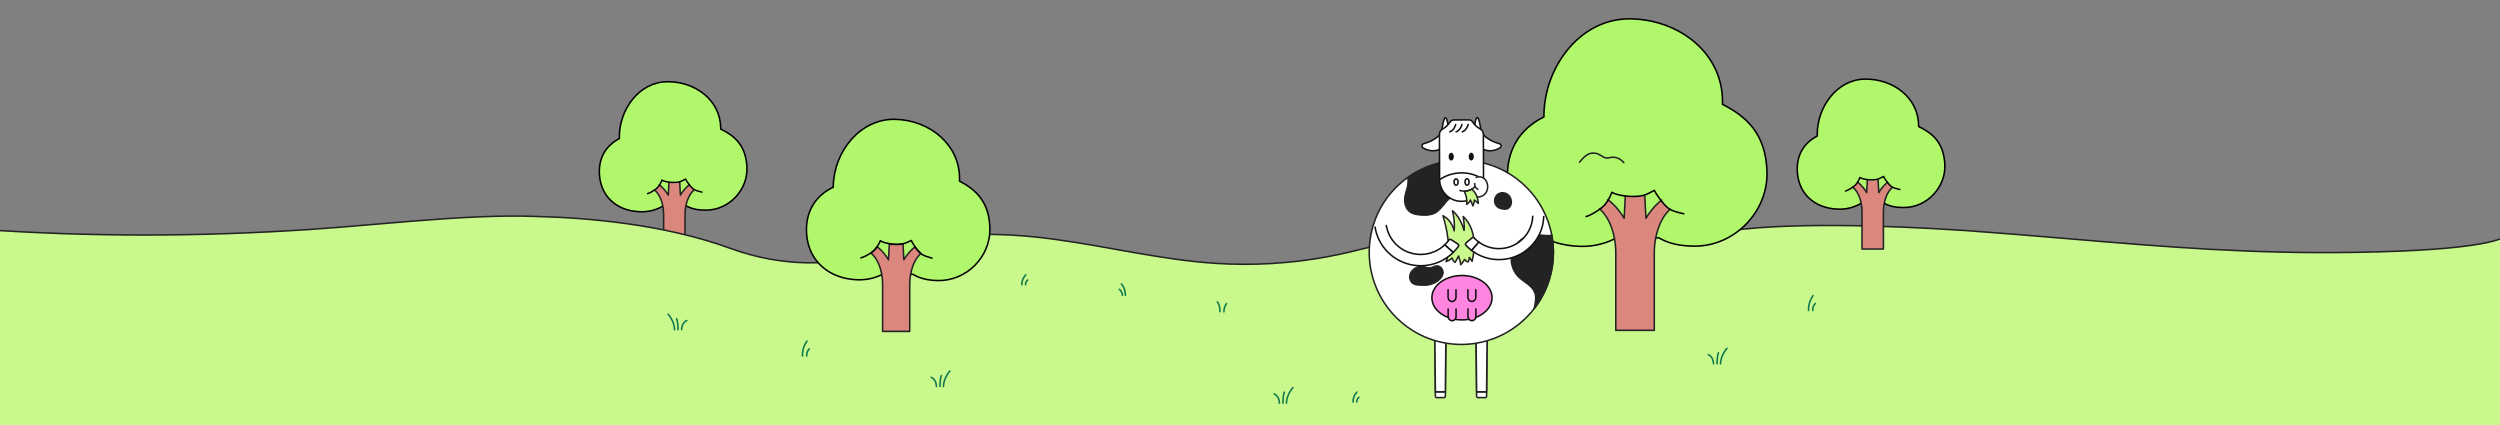 <svg xmlns="http://www.w3.org/2000/svg" xmlns:xlink="http://www.w3.org/1999/xlink" viewBox="0 0 2400 408" width="2400" height="408" preserveAspectRatio="xMidYMax slice" style="width: 100%; height: 100%; transform: translate3d(0px, 0px, 0px); content-visibility: visible;"><rect x="0" y="0" width="2400" height="408" fill="#808080" stroke="none"/><defs><clipPath id="__lottie_element_198"><rect width="2400" height="408" x="0" y="0"></rect></clipPath><g id="__lottie_element_291"><g transform="matrix(1,-0.01,0.01,1,1199.9,207.764)" opacity="1" style="display: block;"><g opacity="1" transform="matrix(1,0,0,1,0,0)"><path fill="rgb(177,246,107)" fill-opacity="1" d=" M327.75,-56.75 C323.75,-56.5 316,-48 316,-48 C316,-48 314.502,-49.772 311.251,-50.511 C308,-51.25 304.75,-49 304.75,-49 C304.75,-49 304.75,-40.25 304.75,-40.25 C304.75,-40.25 304.75,-1 304.75,-1 C304.75,-1 382.5,-1 382.5,-1 C382.5,-1 384.5,-48 384.5,-48 C384.5,-48 376.27,-51.984 372.01,-51.867 C367.75,-51.75 360.5,-47 360.5,-47 C360.5,-47 356,-50.75 353,-52.25 C350,-53.75 340.5,-52.25 340.5,-52.25 C340.5,-52.25 331.75,-57 327.75,-56.75z"></path><path stroke-linecap="butt" stroke-linejoin="miter" fill-opacity="0" stroke-miterlimit="4" stroke="rgb(0,0,0)" stroke-opacity="1" stroke-width="0.93" d=" M327.75,-56.75 C323.75,-56.5 316,-48 316,-48 C316,-48 314.502,-49.772 311.251,-50.511 C308,-51.25 304.75,-49 304.75,-49 C304.75,-49 304.75,-40.25 304.75,-40.25 C304.75,-40.25 304.75,-1 304.75,-1 C304.75,-1 382.5,-1 382.5,-1 C382.5,-1 384.5,-48 384.5,-48 C384.5,-48 376.27,-51.984 372.01,-51.867 C367.75,-51.75 360.5,-47 360.5,-47 C360.5,-47 356,-50.75 353,-52.25 C350,-53.75 340.5,-52.25 340.5,-52.25 C340.5,-52.25 331.75,-57 327.75,-56.75z"></path></g></g></g><filter id="__lottie_element_297" filterUnits="objectBoundingBox" x="0%" y="0%" width="100%" height="100%"><feComponentTransfer in="SourceGraphic"><feFuncA type="table" tableValues="1.0 0.0"></feFuncA></feComponentTransfer></filter><mask id="__lottie_element_291_2" mask-type="alpha"><g filter="url(#__lottie_element_297)"><rect width="2400" height="408" x="0" y="0" fill="#ffffff" opacity="0"></rect><use xlink:href="#__lottie_element_291"></use></g></mask></defs><g clip-path="url(#__lottie_element_198)"><g transform="matrix(0.95,-0.01,0.01,0.95,574.098,77.261)" opacity="1" style="display: block;"><g opacity="1" transform="matrix(1,0,0,1,76,67.307)"><path fill="rgb(177,247,108)" fill-opacity="1" d=" M11.867,60.329 C17.973,63.817 24.575,64.841 32.116,64.841 C55.259,64.841 74.54,44.631 73.534,21.515 C72.569,-0.505 61.226,-10.035 47.444,-16.894 C47.478,-17.214 47.478,-17.55 47.478,-17.887 C47.478,-46.182 22.123,-65.324 -6.199,-65.324 C-34.522,-65.324 -55.083,-37.629 -55.083,-9.334 C-55.083,-8.997 -55.083,-8.661 -55.05,-8.324 C-68.831,-1.466 -76.931,11.418 -75.466,29.223 C-73.561,52.282 -55.742,65.807 -32.582,65.807 C-24.89,65.807 -17.687,63.734 -11.496,60.111 C-11.496,60.111 11.867,60.329 11.867,60.329z"></path><path stroke-linecap="round" stroke-linejoin="round" fill-opacity="0" stroke="rgb(0,0,0)" stroke-opacity="1" stroke-width="1.58" d=" M11.867,60.329 C17.973,63.817 24.575,64.841 32.116,64.841 C55.259,64.841 74.54,44.631 73.534,21.515 C72.569,-0.505 61.226,-10.035 47.444,-16.894 C47.478,-17.214 47.478,-17.55 47.478,-17.887 C47.478,-46.182 22.123,-65.324 -6.199,-65.324 C-34.522,-65.324 -55.083,-37.629 -55.083,-9.334 C-55.083,-8.997 -55.083,-8.661 -55.05,-8.324 C-68.831,-1.466 -76.931,11.418 -75.466,29.223 C-73.561,52.282 -55.742,65.807 -32.582,65.807 C-24.89,65.807 -17.687,63.734 -11.496,60.111 C-11.496,60.111 11.867,60.329 11.867,60.329z"></path></g></g><g transform="matrix(1,0,0,1,626.878,173.809)" opacity="1" style="display: block;"><g opacity="1" transform="matrix(1,0,0,1,20.381,34.645)"><path fill="rgb(219,135,125)" fill-opacity="1" d=" M18.88,-25.952 C18.738,-25.825 18.581,-25.683 18.422,-25.525 C18.265,-25.383 18.106,-25.225 17.948,-25.051 C17.789,-24.893 17.617,-24.719 17.458,-24.529 C17.126,-24.165 16.793,-23.77 16.477,-23.36 C16.145,-22.932 15.814,-22.473 15.497,-21.984 C14.043,-19.738 12.668,-16.782 11.657,-12.893 C11.404,-11.944 11.198,-11.011 11.024,-10.047 C10.566,-7.549 10.36,-4.988 10.36,-2.458 C10.36,-2.458 10.36,33.146 10.36,33.146 C10.36,33.146 -10.172,33.146 -10.172,33.146 C-10.172,33.146 -10.172,-2.458 -10.172,-2.458 C-10.172,-5.067 -10.393,-7.676 -10.867,-10.252 C-11.025,-11.138 -11.23,-12.023 -11.451,-12.893 C-13.285,-20.008 -16.366,-23.96 -18.88,-26.125 C-17.379,-27.343 -16.035,-28.751 -14.898,-30.315 C-14.723,-30.552 -14.55,-30.79 -14.377,-31.043 C-10.504,-28.071 -7.69,-24.435 -5.714,-21.098 C-5.714,-21.098 -5.081,-33.082 -5.081,-33.082 C-3.469,-32.798 -1.795,-32.639 -0.102,-32.639 C1.272,-32.639 2.615,-32.735 3.927,-32.924 C4.354,-32.987 4.798,-33.067 5.224,-33.146 C5.224,-33.146 5.273,-33.146 5.273,-33.146 C5.273,-33.146 5.92,-21.098 5.92,-21.098 C6.884,-22.726 8.054,-24.435 9.445,-26.095 C10.14,-26.916 10.882,-27.739 11.704,-28.544 C12.115,-28.94 12.526,-29.335 12.969,-29.715 C13.411,-30.109 13.855,-30.474 14.312,-30.837 C14.312,-30.837 14.312,-30.821 14.312,-30.821 C14.439,-30.647 14.566,-30.474 14.693,-30.3 C15.894,-28.671 17.316,-27.217 18.88,-25.952z"></path></g><g opacity="1" transform="matrix(1,0,0,1,20.381,38.156)"><path stroke-linecap="round" stroke-linejoin="round" fill-opacity="0" stroke="rgb(35,35,35)" stroke-opacity="1" stroke-width="1.5" d=" M18.88,-29.462 C18.738,-29.335 18.581,-29.193 18.422,-29.035 C18.265,-28.893 18.106,-28.735 17.948,-28.561 C17.789,-28.403 17.617,-28.229 17.458,-28.039 C17.126,-27.675 16.793,-27.28 16.477,-26.87 C16.145,-26.442 15.814,-25.983 15.497,-25.494 C14.043,-23.248 12.668,-20.292 11.657,-16.403 C11.404,-15.454 11.198,-14.521 11.024,-13.557 C10.566,-11.059 10.36,-8.498 10.36,-5.968 C10.36,-5.968 10.36,29.635 10.36,29.635 C10.36,29.635 -10.172,29.635 -10.172,29.635 C-10.172,29.635 -10.172,-5.968 -10.172,-5.968 C-10.172,-8.577 -10.393,-11.186 -10.867,-13.762 C-11.025,-14.648 -11.23,-15.533 -11.451,-16.403 C-13.285,-23.518 -16.366,-27.47 -18.88,-29.635"></path></g><g opacity="1" transform="matrix(1,0,0,1,30.148,7.524)"><path stroke-linecap="round" stroke-linejoin="round" fill-opacity="0" stroke="rgb(35,35,35)" stroke-opacity="1" stroke-width="1.5" d=" M-4.544,-6.024 C-4.544,-6.024 -4.495,-6.024 -4.495,-6.024 C-4.495,-6.024 -3.847,6.024 -3.847,6.024 C-2.883,4.396 -1.714,2.687 -0.323,1.027 C0.372,0.206 1.115,-0.617 1.937,-1.423 C2.348,-1.818 2.759,-2.214 3.202,-2.593 C3.644,-2.987 4.087,-3.352 4.544,-3.715 C4.544,-3.715 4.544,-3.699 4.544,-3.699"></path></g><g opacity="1" transform="matrix(1,0,0,1,10.652,7.555)"><path stroke-linecap="round" stroke-linejoin="round" fill-opacity="0" stroke="rgb(35,35,35)" stroke-opacity="1" stroke-width="1.5" d=" M-4.647,-3.952 C-0.774,-0.98 2.039,2.655 4.014,5.992 C4.014,5.992 4.647,-5.992 4.647,-5.992"></path></g></g><g transform="matrix(0.902,0.001,-0.001,0.902,611.584,158.805)" opacity="1" style="display: block;"><g opacity="1" transform="matrix(1,0,0,1,39.806,22.348)"><path stroke-linecap="round" stroke-linejoin="round" fill-opacity="0" stroke="rgb(0,0,0)" stroke-opacity="1" stroke-width="1.58" d=" M-28.586,7.664 C-25.555,6.869 -21.245,3.91 -19.561,2.604 C-17.296,0.848 -16.462,-0.614 -15.24,-2.635 C-14.352,-4.105 -13.96,-5.111 -13.33,-6.716 C-9.358,-4.334 0.299,-3.629 5.185,-4.868 C7.64,-5.492 9.644,-6.851 11.88,-7.897 C12.542,-6.206 14.358,-3.903 15.382,-2.432 C17.099,-0.227 18.103,1.092 20.265,2.785 C22.428,4.478 26.26,5.18 29.284,5.966"></path></g></g><g transform="matrix(1,0,0,1,-19.249,204.928)" opacity="1" style="display: block;"><g opacity="1" transform="matrix(1,0,0,1,1219.25,102.286)"><path fill="rgb(201,248,140)" fill-opacity="1" d=" M1210.699,-82.979 C1210.42,-82.435 1210.002,-81.847 1209.366,-81.219 C1209.366,-81.219 1209.312,-83.551 1209.312,-83.551 C1209.312,-83.551 1209.297,-83.526 1209.297,-83.526 C1206.144,-77.995 1184.167,-66.971 1061.988,-64.963 C961.23,-63.307 879.642,-70.152 787.556,-77.876 C755.42,-80.572 722.006,-83.375 686.053,-85.961 C683.569,-86.14 681.107,-86.276 678.653,-86.393 C619.442,-90.218 511.191,-94.951 448.948,-83.87 C371.094,-70.01 322.581,-96.606 244.526,-94.278 C186.349,-93.277 130.574,-71.311 74.586,-60.807 C39.555,-54.262 3.354,-52.079 -32.436,-54.357 C-84.537,-57.67 -135.121,-70.357 -187.405,-77.458 C-206.196,-80.012 -225.263,-81.782 -244.457,-82.132 C-244.457,-82.132 -244.859,-82.14 -244.859,-82.14 C-269.073,-82.635 -293.241,-80.119 -316.597,-74.743 C-332.299,-71.13 -351.222,-66.596 -363.339,-63.081 C-399.168,-52.682 -446.945,-49.808 -499.063,-68.856 C-562.606,-92.08 -636.507,-98.197 -685.028,-99.406 C-719.952,-100.786 -761.014,-98.327 -802.174,-95.057 C-802.174,-95.057 -805.854,-94.763 -805.854,-94.763 C-817.507,-93.825 -829.153,-92.829 -840.652,-91.846 C-861.908,-90.029 -882.666,-88.255 -902.051,-86.961 C-1009.581,-79.787 -1114.814,-79.805 -1217.75,-87.017 C-1217.75,-87.017 -1217.75,183.537 -1217.75,183.537 C-1217.75,183.537 1210.75,183.537 1210.75,183.537 C1210.75,183.537 1210.699,-82.979 1210.699,-82.979z"></path></g><g opacity="1" transform="matrix(1,0,0,1,1215.75,143.661)"><path stroke-linecap="butt" stroke-linejoin="miter" fill-opacity="0" stroke-miterlimit="4" stroke="rgb(35,35,35)" stroke-opacity="1" stroke-width="1.5" d=" M1214.199,-124.354 C1213.92,-123.81 1213.502,-123.222 1212.866,-122.594 C1212.866,-122.594 1212.812,-124.926 1212.812,-124.926 C1212.812,-124.926 1212.797,-124.901 1212.797,-124.901 C1209.644,-119.37 1187.666,-108.346 1065.487,-106.338 C964.729,-104.682 883.142,-111.527 791.056,-119.251 C758.92,-121.947 725.506,-124.75 689.553,-127.336 C687.069,-127.515 684.606,-127.651 682.152,-127.768 C622.941,-131.593 514.69,-136.326 452.447,-125.245 C374.593,-111.385 326.081,-137.981 248.026,-135.653 C189.849,-134.652 134.074,-112.686 78.086,-102.182 C43.055,-95.637 6.854,-93.454 -28.936,-95.732 C-81.037,-99.045 -131.621,-111.732 -183.905,-118.833 C-202.696,-121.387 -221.763,-123.157 -240.957,-123.507 C-240.957,-123.507 -241.36,-123.515 -241.36,-123.515 C-265.574,-124.01 -289.741,-121.494 -313.097,-116.118 C-328.799,-112.505 -347.722,-107.971 -359.839,-104.456 C-395.668,-94.057 -443.446,-91.183 -495.564,-110.231 C-559.107,-133.455 -633.007,-139.572 -681.528,-140.781 C-716.452,-142.161 -757.514,-139.702 -798.674,-136.432 C-798.674,-136.432 -802.354,-136.138 -802.354,-136.138 C-814.007,-135.2 -825.653,-134.204 -837.152,-133.221 C-858.408,-131.404 -879.166,-129.63 -898.551,-128.336 C-1006.081,-121.162 -1111.314,-121.18 -1214.25,-128.392 C-1214.25,-128.392 -1214.25,142.161 -1214.25,142.161 C-1214.25,142.161 1214.25,142.161 1214.25,142.161 C1214.25,142.161 1214.199,-124.354 1214.199,-124.354z"></path></g><g opacity="1" transform="matrix(1,0,0,1,1097.687,73.088)"><path stroke-linecap="round" stroke-linejoin="miter" fill-opacity="0" stroke-miterlimit="4" stroke="rgb(11,119,75)" stroke-opacity="1" stroke-width="1.5" d=" M-1.935,-5.426 C-1.935,-5.426 1.934,-1.625 1.934,5.426"></path></g><g opacity="1" transform="matrix(1,0,0,1,1095.339,75.667)"><path stroke-linecap="round" stroke-linejoin="miter" fill-opacity="0" stroke-miterlimit="4" stroke="rgb(11,119,75)" stroke-opacity="1" stroke-width="1.5" d=" M1.402,2.847 C1.402,2.847 1.478,-0.346 -1.479,-2.847"></path></g><g opacity="1" transform="matrix(1,0,0,1,1319.927,176.217)"><path stroke-linecap="round" stroke-linejoin="miter" fill-opacity="0" stroke-miterlimit="4" stroke="rgb(11,119,75)" stroke-opacity="1" stroke-width="1.5" d=" M2.021,-4.74 C2.021,-4.74 -2.022,-0.842 -1.732,4.741"></path></g><g opacity="1" transform="matrix(1,0,0,1,1322.725,178.704)"><path stroke-linecap="round" stroke-linejoin="miter" fill-opacity="0" stroke-miterlimit="4" stroke="rgb(11,119,75)" stroke-opacity="1" stroke-width="1.5" d=" M1.149,-2.252 C1.149,-2.252 -1.148,-0.822 -1.018,2.253"></path></g><g opacity="1" transform="matrix(1,0,0,1,1001.973,63.67)"><path stroke-linecap="round" stroke-linejoin="miter" fill-opacity="0" stroke-miterlimit="4" stroke="rgb(11,119,75)" stroke-opacity="1" stroke-width="1.5" d=" M2.021,-4.741 C2.021,-4.741 -2.021,-0.842 -1.731,4.741"></path></g><g opacity="1" transform="matrix(1,0,0,1,1004.771,66.157)"><path stroke-linecap="round" stroke-linejoin="miter" fill-opacity="0" stroke-miterlimit="4" stroke="rgb(11,119,75)" stroke-opacity="1" stroke-width="1.5" d=" M1.148,-2.253 C1.148,-2.253 -1.148,-0.822 -1.018,2.253"></path></g><g opacity="1" transform="matrix(1,0,0,1,791.606,129.646)"><path stroke-linecap="round" stroke-linejoin="miter" fill-opacity="0" stroke-miterlimit="4" stroke="rgb(11,119,75)" stroke-opacity="1" stroke-width="1.5" d=" M2.348,-7.107 C2.348,-7.107 -2.347,-1.263 -2.012,7.107"></path></g><g opacity="1" transform="matrix(1,0,0,1,794.856,133.376)"><path stroke-linecap="round" stroke-linejoin="miter" fill-opacity="0" stroke-miterlimit="4" stroke="rgb(11,119,75)" stroke-opacity="1" stroke-width="1.5" d=" M1.333,-3.378 C1.333,-3.378 -1.333,-1.234 -1.183,3.377"></path></g><g opacity="1" transform="matrix(1,0,0,1,1757.445,86.012)"><path stroke-linecap="round" stroke-linejoin="miter" fill-opacity="0" stroke-miterlimit="4" stroke="rgb(11,119,75)" stroke-opacity="1" stroke-width="1.5" d=" M2.348,-7.107 C2.348,-7.107 -2.348,-1.263 -2.012,7.107"></path></g><g opacity="1" transform="matrix(1,0,0,1,1760.695,89.741)"><path stroke-linecap="round" stroke-linejoin="miter" fill-opacity="0" stroke-miterlimit="4" stroke="rgb(11,119,75)" stroke-opacity="1" stroke-width="1.5" d=" M1.333,-3.378 C1.333,-3.378 -1.333,-1.233 -1.183,3.378"></path></g><g opacity="1" transform="matrix(1,0,0,1,1189.173,89.639)"><path stroke-linecap="round" stroke-linejoin="miter" fill-opacity="0" stroke-miterlimit="4" stroke="rgb(11,119,75)" stroke-opacity="1" stroke-width="1.5" d=" M-1.297,-4.68 C-1.297,-4.68 1.297,-2.438 1.179,4.681"></path></g><g opacity="1" transform="matrix(1,0,0,1,1195.423,90.463)"><path stroke-linecap="round" stroke-linejoin="miter" fill-opacity="0" stroke-miterlimit="4" stroke="rgb(11,119,75)" stroke-opacity="1" stroke-width="1.5" d=" M1.356,-3.923 C1.356,-3.923 -1.356,-1.021 -1.179,3.923"></path></g><g opacity="1" transform="matrix(1,0,0,1,1257.341,174.615)"><path stroke-linecap="round" stroke-linejoin="miter" fill-opacity="0" stroke-miterlimit="4" stroke="rgb(11,119,75)" stroke-opacity="1" stroke-width="1.5" d=" M3.098,-7.435 C3.098,-7.435 -3.097,-0.545 -3.097,7.434"></path></g><g opacity="1" transform="matrix(1,0,0,1,1251.589,176.783)"><path stroke-linecap="round" stroke-linejoin="miter" fill-opacity="0" stroke-miterlimit="4" stroke="rgb(11,119,75)" stroke-opacity="1" stroke-width="1.5" d=" M-0.705,5.266 C-0.649,4.026 -0.674,-2.168 0.706,-5.267"></path></g><g opacity="1" transform="matrix(1,0,0,1,1245.011,177.645)"><path stroke-linecap="round" stroke-linejoin="miter" fill-opacity="0" stroke-miterlimit="4" stroke="rgb(11,119,75)" stroke-opacity="1" stroke-width="1.5" d=" M-2.514,-4.405 C-2.514,-4.405 2.291,-2.675 2.514,4.404"></path></g><g opacity="1" transform="matrix(1,0,0,1,928.063,158.682)"><path stroke-linecap="round" stroke-linejoin="miter" fill-opacity="0" stroke-miterlimit="4" stroke="rgb(11,119,75)" stroke-opacity="1" stroke-width="1.5" d=" M3.097,-7.435 C3.097,-7.435 -3.097,-0.545 -3.097,7.434"></path></g><g opacity="1" transform="matrix(1,0,0,1,922.311,160.85)"><path stroke-linecap="round" stroke-linejoin="miter" fill-opacity="0" stroke-miterlimit="4" stroke="rgb(11,119,75)" stroke-opacity="1" stroke-width="1.5" d=" M-0.706,5.266 C-0.65,4.026 -0.674,-2.168 0.706,-5.267"></path></g><g opacity="1" transform="matrix(1,0,0,1,915.733,161.712)"><path stroke-linecap="round" stroke-linejoin="miter" fill-opacity="0" stroke-miterlimit="4" stroke="rgb(11,119,75)" stroke-opacity="1" stroke-width="1.5" d=" M-2.514,-4.405 C-2.514,-4.405 2.291,-2.675 2.514,4.404"></path></g><g opacity="1" transform="matrix(1,0,0,1,1674.05,136.865)"><path stroke-linecap="round" stroke-linejoin="miter" fill-opacity="0" stroke-miterlimit="4" stroke="rgb(11,119,75)" stroke-opacity="1" stroke-width="1.5" d=" M3.097,-7.434 C3.097,-7.434 -3.098,-0.545 -3.098,7.434"></path></g><g opacity="1" transform="matrix(1,0,0,1,1668.298,139.033)"><path stroke-linecap="round" stroke-linejoin="miter" fill-opacity="0" stroke-miterlimit="4" stroke="rgb(11,119,75)" stroke-opacity="1" stroke-width="1.5" d=" M-0.706,5.266 C-0.65,4.026 -0.675,-2.167 0.705,-5.266"></path></g><g opacity="1" transform="matrix(1,0,0,1,1661.72,139.895)"><path stroke-linecap="round" stroke-linejoin="miter" fill-opacity="0" stroke-miterlimit="4" stroke="rgb(11,119,75)" stroke-opacity="1" stroke-width="1.5" d=" M-2.514,-4.404 C-2.514,-4.404 2.291,-2.674 2.514,4.405"></path></g><g opacity="1" transform="matrix(1,0,0,1,663.738,104.139)"><path stroke-linecap="round" stroke-linejoin="miter" fill-opacity="0" stroke-miterlimit="4" stroke="rgb(11,119,75)" stroke-opacity="1" stroke-width="1.5" d=" M-3.097,-7.435 C-3.097,-7.435 3.097,-0.544 3.097,7.435"></path></g><g opacity="1" transform="matrix(1,0,0,1,669.489,106.307)"><path stroke-linecap="round" stroke-linejoin="miter" fill-opacity="0" stroke-miterlimit="4" stroke="rgb(11,119,75)" stroke-opacity="1" stroke-width="1.5" d=" M0.706,5.267 C0.65,4.027 0.674,-2.167 -0.706,-5.266"></path></g><g opacity="1" transform="matrix(1,0,0,1,676.068,107.168)"><path stroke-linecap="round" stroke-linejoin="miter" fill-opacity="0" stroke-miterlimit="4" stroke="rgb(11,119,75)" stroke-opacity="1" stroke-width="1.5" d=" M2.514,-4.405 C2.514,-4.405 -2.291,-2.675 -2.514,4.404"></path></g></g><g transform="matrix(1.18,0.027,-0.027,1.18,776.148,110.362)" opacity="1" style="display: block;"><g opacity="1" transform="matrix(1,0,0,1,76,67.307)"><path fill="rgb(177,247,108)" fill-opacity="1" d=" M11.867,60.329 C17.973,63.817 24.667,64.933 32.208,64.933 C55.351,64.933 74.536,44.909 73.626,21.791 C72.753,0.303 61.778,-9.529 47.996,-16.388 C48.03,-16.708 48.03,-17.044 48.03,-17.381 C48.03,-45.676 22.95,-65.37 -5.372,-65.37 C-33.695,-65.37 -54.531,-38.318 -54.531,-10.023 C-54.531,-9.686 -54.531,-9.35 -54.498,-9.013 C-68.279,-2.155 -76.747,10.683 -75.374,28.717 C-73.596,51.783 -55.742,65.807 -32.582,65.807 C-24.89,65.807 -17.687,63.734 -11.496,60.111 C-11.496,60.111 11.867,60.329 11.867,60.329z"></path><path stroke-linecap="round" stroke-linejoin="round" fill-opacity="0" stroke="rgb(0,0,0)" stroke-opacity="1" stroke-width="1.27" d=" M11.867,60.329 C17.973,63.817 24.667,64.933 32.208,64.933 C55.351,64.933 74.536,44.909 73.626,21.791 C72.753,0.303 61.778,-9.529 47.996,-16.388 C48.03,-16.708 48.03,-17.044 48.03,-17.381 C48.03,-45.676 22.95,-65.37 -5.372,-65.37 C-33.695,-65.37 -54.531,-38.318 -54.531,-10.023 C-54.531,-9.686 -54.531,-9.35 -54.498,-9.013 C-68.279,-2.155 -76.747,10.683 -75.374,28.717 C-73.596,51.783 -55.742,65.807 -32.582,65.807 C-24.89,65.807 -17.687,63.734 -11.496,60.111 C-11.496,60.111 11.867,60.329 11.867,60.329z"></path></g></g><g transform="matrix(1,0,0,1,834.757,232.627)" opacity="1" style="display: block;"><g opacity="1" transform="matrix(1,0,0,1,25.435,43.51)"><path fill="rgb(219,135,125)" fill-opacity="1" d=" M23.935,-32.892 C23.755,-32.731 23.554,-32.552 23.353,-32.351 C23.154,-32.171 22.954,-31.97 22.753,-31.75 C22.552,-31.549 22.332,-31.33 22.131,-31.088 C21.711,-30.627 21.29,-30.126 20.889,-29.606 C20.468,-29.065 20.048,-28.483 19.647,-27.863 C17.803,-25.017 16.06,-21.27 14.779,-16.341 C14.457,-15.138 14.197,-13.956 13.976,-12.734 C13.396,-9.567 13.134,-6.322 13.134,-3.115 C13.134,-3.115 13.134,42.01 13.134,42.01 C13.134,42.01 -12.894,42.01 -12.894,42.01 C-12.894,42.01 -12.894,-3.115 -12.894,-3.115 C-12.894,-6.422 -13.174,-9.728 -13.776,-12.994 C-13.976,-14.117 -14.237,-15.238 -14.517,-16.341 C-16.842,-25.358 -20.748,-30.367 -23.935,-33.112 C-22.032,-34.655 -20.328,-36.439 -18.886,-38.422 C-18.665,-38.722 -18.445,-39.024 -18.225,-39.344 C-13.315,-35.577 -9.748,-30.969 -7.244,-26.74 C-7.244,-26.74 -6.442,-41.929 -6.442,-41.929 C-4.399,-41.569 -2.275,-41.368 -0.129,-41.368 C1.613,-41.368 3.316,-41.488 4.979,-41.728 C5.52,-41.809 6.082,-41.909 6.622,-42.01 C6.622,-42.01 6.683,-42.01 6.683,-42.01 C6.683,-42.01 7.505,-26.74 7.505,-26.74 C8.727,-28.804 10.209,-30.969 11.973,-33.073 C12.854,-34.114 13.796,-35.157 14.838,-36.178 C15.359,-36.679 15.88,-37.18 16.442,-37.661 C17.002,-38.161 17.563,-38.623 18.143,-39.083 C18.143,-39.083 18.143,-39.063 18.143,-39.063 C18.304,-38.843 18.465,-38.623 18.626,-38.402 C20.148,-36.339 21.952,-34.495 23.935,-32.892z"></path><path stroke-linecap="round" stroke-linejoin="round" fill-opacity="0" stroke="rgb(35,35,35)" stroke-opacity="1" stroke-width="1.5" d=" M23.935,-32.892 C23.755,-32.731 23.554,-32.552 23.353,-32.351 C23.154,-32.171 22.954,-31.97 22.753,-31.75 C22.552,-31.549 22.332,-31.33 22.131,-31.088 C21.711,-30.627 21.29,-30.126 20.889,-29.606 C20.468,-29.065 20.048,-28.483 19.647,-27.863 C17.803,-25.017 16.06,-21.27 14.779,-16.341 C14.457,-15.138 14.197,-13.956 13.976,-12.734 C13.396,-9.567 13.134,-6.322 13.134,-3.115 C13.134,-3.115 13.134,42.01 13.134,42.01 C13.134,42.01 -12.894,42.01 -12.894,42.01 C-12.894,42.01 -12.894,-3.115 -12.894,-3.115 C-12.894,-6.422 -13.174,-9.728 -13.776,-12.994 C-13.976,-14.117 -14.237,-15.238 -14.517,-16.341 C-16.842,-25.358 -20.748,-30.367 -23.935,-33.112 C-22.032,-34.655 -20.328,-36.439 -18.886,-38.422 C-18.665,-38.722 -18.445,-39.024 -18.225,-39.344 C-13.315,-35.577 -9.748,-30.969 -7.244,-26.74 C-7.244,-26.74 -6.442,-41.929 -6.442,-41.929 C-4.399,-41.569 -2.275,-41.368 -0.129,-41.368 C1.613,-41.368 3.316,-41.488 4.979,-41.728 C5.52,-41.809 6.082,-41.909 6.622,-42.01 C6.622,-42.01 6.683,-42.01 6.683,-42.01 C6.683,-42.01 7.505,-26.74 7.505,-26.74 C8.727,-28.804 10.209,-30.969 11.973,-33.073 C12.854,-34.114 13.796,-35.157 14.838,-36.178 C15.359,-36.679 15.88,-37.18 16.442,-37.661 C17.002,-38.161 17.563,-38.623 18.143,-39.083 C18.143,-39.083 18.143,-39.063 18.143,-39.063 C18.304,-38.843 18.465,-38.623 18.626,-38.402 C20.148,-36.339 21.952,-34.495 23.935,-32.892z"></path></g></g><g transform="matrix(1.179,0.036,-0.036,1.179,814.381,211.827)" opacity="1" style="display: block;"><g opacity="1" transform="matrix(1,0,0,1,39.806,22.348)"><path stroke-linecap="round" stroke-linejoin="round" fill-opacity="0" stroke="rgb(0,0,0)" stroke-opacity="1" stroke-width="1.27" d=" M-28.655,7.595 C-25.624,6.8 -21.291,3.91 -19.607,2.604 C-17.342,0.848 -16.462,-0.614 -15.24,-2.635 C-14.352,-4.105 -13.937,-5.18 -13.307,-6.785 C-9.335,-4.403 0.128,-3.678 5.048,-4.845 C7.509,-5.431 9.736,-6.736 11.972,-7.782 C12.634,-6.091 14.335,-3.926 15.359,-2.455 C17.076,-0.25 18.103,1.092 20.265,2.785 C22.428,4.478 26.191,5.272 29.215,6.058"></path></g></g><g transform="matrix(1.67,0.021,-0.021,1.67,1448.444,13.328)" opacity="1" style="display: block;"><g opacity="1" transform="matrix(1,0,0,1,76,67.307)"><path fill="rgb(177,247,108)" fill-opacity="1" d=" M11.867,60.329 C17.973,63.817 24.575,64.841 32.116,64.841 C55.259,64.841 74.54,44.631 73.534,21.515 C72.569,-0.505 61.226,-10.035 47.444,-16.894 C47.478,-17.214 47.478,-17.55 47.478,-17.887 C47.478,-46.182 22.123,-65.324 -6.199,-65.324 C-34.522,-65.324 -55.083,-37.628 -55.083,-9.333 C-55.083,-8.996 -55.083,-8.66 -55.05,-8.323 C-68.831,-1.465 -76.931,11.418 -75.466,29.223 C-73.561,52.282 -55.742,65.807 -32.582,65.807 C-24.89,65.807 -17.687,63.734 -11.496,60.111 C-11.496,60.111 11.867,60.329 11.867,60.329z"></path><path stroke-linecap="round" stroke-linejoin="round" fill-opacity="0" stroke="rgb(0,0,0)" stroke-opacity="1" stroke-width="0.9" d=" M11.867,60.329 C17.973,63.817 24.575,64.841 32.116,64.841 C55.259,64.841 74.54,44.631 73.534,21.515 C72.569,-0.505 61.226,-10.035 47.444,-16.894 C47.478,-17.214 47.478,-17.55 47.478,-17.887 C47.478,-46.182 22.123,-65.324 -6.199,-65.324 C-34.522,-65.324 -55.083,-37.628 -55.083,-9.333 C-55.083,-8.996 -55.083,-8.66 -55.05,-8.323 C-68.831,-1.465 -76.931,11.418 -75.466,29.223 C-73.561,52.282 -55.742,65.807 -32.582,65.807 C-24.89,65.807 -17.687,63.734 -11.496,60.111 C-11.496,60.111 11.867,60.329 11.867,60.329z"></path></g></g><g transform="matrix(1,0,0,1,1533.979,186.396)" opacity="1" style="display: block;"><g opacity="1" transform="matrix(1,0,0,1,35.484,66.113)"><path fill="rgb(219,135,125)" fill-opacity="1" d=" M33.984,-51.722 C33.728,-51.495 33.444,-51.24 33.16,-50.957 C32.875,-50.702 32.592,-50.418 32.307,-50.107 C32.022,-49.824 31.709,-49.512 31.424,-49.172 C30.827,-48.52 30.23,-47.811 29.661,-47.076 C29.063,-46.31 28.465,-45.489 27.896,-44.61 C25.279,-40.586 22.803,-35.289 20.984,-28.319 C20.528,-26.619 20.158,-24.947 19.844,-23.219 C19.021,-18.742 18.648,-14.152 18.648,-9.619 C18.648,-9.619 18.648,64.613 18.648,64.613 C18.648,64.613 -18.307,64.613 -18.307,64.613 C-18.307,64.613 -18.307,-9.619 -18.307,-9.619 C-18.307,-14.294 -18.708,-18.969 -19.561,-23.588 C-19.845,-25.174 -20.214,-26.761 -20.614,-28.319 C-23.914,-41.068 -29.46,-48.152 -33.984,-52.033 C-31.282,-54.215 -28.864,-56.737 -26.817,-59.543 C-26.503,-59.967 -26.189,-60.392 -25.876,-60.845 C-18.906,-55.519 -13.843,-49.002 -10.286,-43.023 C-10.286,-43.023 -9.146,-64.5 -9.146,-64.5 C-6.245,-63.991 -3.23,-63.707 -0.184,-63.707 C2.29,-63.707 4.708,-63.878 7.069,-64.216 C7.838,-64.331 8.635,-64.472 9.401,-64.613 C9.401,-64.613 9.489,-64.613 9.489,-64.613 C9.489,-64.613 10.656,-43.023 10.656,-43.023 C12.391,-45.942 14.495,-49.002 16.999,-51.977 C18.252,-53.45 19.589,-54.923 21.068,-56.368 C21.809,-57.077 22.546,-57.785 23.344,-58.465 C24.14,-59.174 24.937,-59.825 25.762,-60.477 C25.762,-60.477 25.762,-60.448 25.762,-60.448 C25.989,-60.137 26.218,-59.825 26.446,-59.514 C28.608,-56.595 31.168,-53.988 33.984,-51.722z"></path></g><g opacity="1" transform="matrix(1,0,0,1,17.973,12.351)"><path stroke-linecap="round" stroke-linejoin="round" fill-opacity="0" stroke="rgb(35,35,35)" stroke-opacity="1" stroke-width="1.5" d=" M-8.365,-7.084 C-1.395,-1.758 3.669,4.76 7.225,10.739 C7.225,10.739 8.365,-10.739 8.365,-10.739"></path></g><g opacity="1" transform="matrix(1,0,0,1,35.484,72.403)"><path stroke-linecap="round" stroke-linejoin="round" fill-opacity="0" stroke="rgb(35,35,35)" stroke-opacity="1" stroke-width="1.5" d=" M33.984,-58.012 C33.728,-57.785 33.444,-57.53 33.16,-57.247 C32.875,-56.992 32.592,-56.708 32.307,-56.397 C32.022,-56.114 31.709,-55.802 31.424,-55.462 C30.827,-54.81 30.23,-54.101 29.661,-53.366 C29.063,-52.6 28.465,-51.779 27.896,-50.9 C25.279,-46.876 22.803,-41.579 20.984,-34.609 C20.528,-32.909 20.158,-31.237 19.844,-29.509 C19.021,-25.032 18.648,-20.442 18.648,-15.909 C18.648,-15.909 18.648,58.323 18.648,58.323 C18.648,58.323 -18.307,58.323 -18.307,58.323 C-18.307,58.323 -18.307,-15.909 -18.307,-15.909 C-18.307,-20.584 -18.708,-25.259 -19.561,-29.878 C-19.845,-31.464 -20.214,-33.051 -20.614,-34.609 C-23.914,-47.358 -29.46,-54.442 -33.984,-58.323"></path></g><g opacity="1" transform="matrix(1,0,0,1,53.066,12.295)"><path stroke-linecap="round" stroke-linejoin="round" fill-opacity="0" stroke="rgb(35,35,35)" stroke-opacity="1" stroke-width="1.5" d=" M-8.18,-10.795 C-8.18,-10.795 -8.093,-10.795 -8.093,-10.795 C-8.093,-10.795 -6.926,10.795 -6.926,10.795 C-5.191,7.876 -3.087,4.816 -0.584,1.841 C0.67,0.368 2.007,-1.105 3.486,-2.55 C4.226,-3.259 4.965,-3.967 5.762,-4.647 C6.559,-5.356 7.355,-6.007 8.18,-6.659 C8.18,-6.659 8.18,-6.631 8.18,-6.631"></path></g></g><g transform="matrix(1.62,0.002,-0.002,1.62,1504.542,159.237)" opacity="1" style="display: block;"><g opacity="1" transform="matrix(1,0,0,1,39.806,22.348)"><path stroke-linecap="round" stroke-linejoin="round" fill-opacity="0" stroke="rgb(0,0,0)" stroke-opacity="1" stroke-width="0.93" d=" M-28.586,7.664 C-25.555,6.869 -21.245,3.91 -19.561,2.604 C-17.296,0.848 -16.462,-0.614 -15.24,-2.635 C-14.352,-4.105 -13.96,-5.111 -13.33,-6.716 C-9.358,-4.334 0.299,-3.629 5.186,-4.868 C7.64,-5.492 9.644,-6.851 11.88,-7.897 C12.542,-6.206 14.358,-3.903 15.382,-2.432 C17.099,-0.227 18.103,1.092 20.265,2.785 C22.428,4.478 26.26,5.18 29.284,5.966"></path></g></g><g mask="url(#__lottie_element_291_2)" style="display: block;"><g transform="matrix(1,0.028,-0.028,1,1512.453,110.329)" opacity="1"><g opacity="1" transform="matrix(1,0,0,1,32.257,22.547)"><path fill="rgb(219,135,125)" fill-opacity="1" d=" M-29.219,-7.417 C-27.962,-4.563 -26.109,-5.032 -24.645,-4.591 C-21.252,-1.792 -23.765,-3.811 -21.227,-2.09 C-18.627,1.595 -21.485,1.803 -23.535,2.726 C-27.093,3.683 -27.08,5.408 -27.28,5.862 C-27.608,8.742 -24.782,8.044 -23.601,6.201 C-23.171,6.709 -20.665,6.975 -20.665,6.975 C-20.665,6.975 -21.37,7.857 -22.646,8.926 C-25.782,8.66 -26.351,10.658 -26.452,10.96 C-27.243,14.662 -24.746,12.208 -24.746,12.208 C-23.407,12.782 -21.218,12.979 -20.515,11.566 C-18.668,11.176 -14.553,8.435 -14.553,8.435 C-14.553,8.435 -13.76,9.291 -12.753,10.4 C-13.161,12.404 -12.328,14.676 -11.696,15.592 C-16.344,15.325 -16.427,19.185 -16.427,19.185 C-16.427,19.185 -15.826,19.819 -12.521,20.32 C-7.967,21.048 1.709,19.922 4.359,17.951 C7.892,19.172 11.676,18.781 14.405,17.08 C14.638,16.934 14.896,16.742 15.17,16.508 C16.556,15.335 18.243,13.235 18.702,11.775 C18.938,11.028 19.303,9.405 19.317,7.676 C19.321,6.938 19.262,6.178 19.098,5.458 C18.99,4.972 18.774,4.231 18.658,3.375 C19.063,4.175 19.559,4.801 20.093,5.28 C22.046,7.041 24.571,6.907 25.497,6.584 C27.165,6.015 28.664,4.288 29.251,3.348 C30.419,1.455 30.757,0.08 30.482,-2.224 C30.301,-3.696 29.719,-5.126 28.859,-6.393 C25.565,-11.214 18.332,-12.213 13.945,-9.368 C9.21,-6.3 8.052,-1.27 9.485,4.667 C9.791,5.925 9.982,7.221 9.94,8.52 C9.866,10.708 9.634,12.905 8.308,14.624 C6.807,16.569 5.473,16.123 5.208,16.02 C5.197,16.014 5.187,16.008 5.181,16.007 C5.176,16.002 5.172,16.001 5.166,16.001 C4.222,14.272 5.333,11.228 5.333,11.228 C10.085,-11.934 -11.532,-11.178 -12.365,-11.565 C-13.204,-11.946 -14.996,-13.122 -16.327,-14.177 C-15.821,-19.569 -18.867,-15.807 -19.028,-15.82 C-20.629,-21.048 -22.063,-15.371 -21.908,-15.358 C-27.516,-13.477 -27.783,-11.301 -29.011,-9.836 C-30.757,-7.864 -29.219,-7.417 -29.219,-7.417z"></path><path stroke-linecap="round" stroke-linejoin="round" fill-opacity="0" stroke="rgb(35,35,35)" stroke-opacity="1" stroke-width="1.5" d=" M-29.219,-7.417 C-27.962,-4.563 -26.109,-5.032 -24.645,-4.591 C-21.252,-1.792 -23.765,-3.811 -21.227,-2.09 C-18.627,1.595 -21.485,1.803 -23.535,2.726 C-27.093,3.683 -27.08,5.408 -27.28,5.862 C-27.608,8.742 -24.782,8.044 -23.601,6.201 C-23.171,6.709 -20.665,6.975 -20.665,6.975 C-20.665,6.975 -21.37,7.857 -22.646,8.926 C-25.782,8.66 -26.351,10.658 -26.452,10.96 C-27.243,14.662 -24.746,12.208 -24.746,12.208 C-23.407,12.782 -21.218,12.979 -20.515,11.566 C-18.668,11.176 -14.553,8.435 -14.553,8.435 C-14.553,8.435 -13.76,9.291 -12.753,10.4 C-13.161,12.404 -12.328,14.676 -11.696,15.592 C-16.344,15.325 -16.427,19.185 -16.427,19.185 C-16.427,19.185 -15.826,19.819 -12.521,20.32 C-7.967,21.048 1.709,19.922 4.359,17.951 C7.892,19.172 11.676,18.781 14.405,17.08 C14.638,16.934 14.896,16.742 15.17,16.508 C16.556,15.335 18.243,13.235 18.702,11.775 C18.938,11.028 19.303,9.405 19.317,7.676 C19.321,6.938 19.262,6.178 19.098,5.458 C18.99,4.972 18.774,4.231 18.658,3.375 C19.063,4.175 19.559,4.801 20.093,5.28 C22.046,7.041 24.571,6.907 25.497,6.584 C27.165,6.015 28.664,4.288 29.251,3.348 C30.419,1.455 30.757,0.08 30.482,-2.224 C30.301,-3.696 29.719,-5.126 28.859,-6.393 C25.565,-11.214 18.332,-12.213 13.945,-9.368 C9.21,-6.3 8.052,-1.27 9.485,4.667 C9.791,5.925 9.982,7.221 9.94,8.52 C9.866,10.708 9.634,12.905 8.308,14.624 C6.807,16.569 5.473,16.123 5.208,16.02 C5.197,16.014 5.187,16.008 5.181,16.007 C5.176,16.002 5.172,16.001 5.166,16.001 C4.222,14.272 5.333,11.228 5.333,11.228 C10.085,-11.934 -11.532,-11.178 -12.365,-11.565 C-13.204,-11.946 -14.996,-13.122 -16.327,-14.177 C-15.821,-19.569 -18.867,-15.807 -19.028,-15.82 C-20.629,-21.048 -22.063,-15.371 -21.908,-15.358 C-27.516,-13.477 -27.783,-11.301 -29.011,-9.836 C-30.757,-7.864 -29.219,-7.417 -29.219,-7.417z"></path></g><g opacity="1" transform="matrix(1,0,0,1,11.789,7.041)"><path stroke-linecap="butt" stroke-linejoin="miter" fill-opacity="0" stroke-miterlimit="4" stroke="rgb(35,35,35)" stroke-opacity="1" stroke-width="1.5" d=" M-1.44,0.149 C0.085,-0.121 0.889,0.313 1.44,-0.313"></path></g><g opacity="1" transform="matrix(1,0,0,1,12.928,25.886)"><path stroke-linecap="butt" stroke-linejoin="miter" fill-opacity="0" stroke-miterlimit="4" stroke="rgb(35,35,35)" stroke-opacity="1" stroke-width="1.5" d=" M-1.336,3.637 C-1.336,3.637 1.336,0.737 -0.928,-3.637"></path></g><g opacity="1" transform="matrix(1,0,0,1,25.105,30.773)"><path fill="rgb(219,135,125)" fill-opacity="1" d=" M-5.597,2.171 C-5.597,2.171 -5.231,-0.902 -2.171,-1.542 C0.891,-2.181 4.329,-0.406 5.597,2.182"></path><path stroke-linecap="round" stroke-linejoin="round" fill-opacity="0" stroke="rgb(35,35,35)" stroke-opacity="1" stroke-width="1.5" d=" M-5.597,2.171 C-5.597,2.171 -5.231,-0.902 -2.171,-1.542 C0.891,-2.181 4.329,-0.406 5.597,2.182"></path></g><g opacity="1" transform="matrix(1,0,0,1,10.124,12.356)"><path fill="rgb(35,35,35)" fill-opacity="1" d=" M-1.103,-0.094 C-1.167,0.649 -0.724,1.294 -0.115,1.345 C0.495,1.397 1.039,0.837 1.102,0.094 C1.166,-0.649 0.724,-1.295 0.116,-1.346 C-0.494,-1.397 -1.039,-0.837 -1.103,-0.094z"></path></g></g></g><g transform="matrix(1,-0.01,0.01,1,1514.801,145.07)" opacity="1" style="display: block;"><g opacity="1" transform="matrix(1,0,0,1,22.708,6.507)"><path fill="rgb(177,247,108)" fill-opacity="1" d=" M-21.208,4.106 C-21.208,4.106 -15.489,-3.665 -9.922,-4.336 C-4.356,-5.007 -1.631,-2.582 1.894,-0.534 C5.42,1.514 8.128,-0.486 11.012,-0.34 C17.747,0 21.208,5.007 21.208,5.007"></path><path stroke-linecap="round" stroke-linejoin="round" fill-opacity="0" stroke="rgb(35,35,35)" stroke-opacity="1" stroke-width="1.5" d=" M-21.208,4.106 C-21.208,4.106 -15.489,-3.665 -9.922,-4.336 C-4.356,-5.007 -1.631,-2.582 1.894,-0.534 C5.42,1.514 8.128,-0.486 11.012,-0.34 C17.747,0 21.208,5.007 21.208,5.007"></path></g></g><g transform="matrix(1,0,0,1,1376,324)" opacity="1" style="display: block;"><g opacity="1" transform="matrix(1,0,0,1,46.337,29.594)"><path fill="rgb(255,255,255)" fill-opacity="1" d=" M-5.265,-28.094 C-5.265,-28.094 -4.781,26.887 -4.781,26.887 C-4.774,27.551 -4.229,28.094 -3.557,28.094 C-3.557,28.094 3.557,28.094 3.557,28.094 C4.23,28.094 4.766,27.551 4.773,26.887 C4.773,26.887 5.265,-28.094 5.265,-28.094 C5.265,-28.094 4.766,22.529 4.766,22.529 C4.766,22.529 -4.766,22.529 -4.766,22.529 C-4.766,22.529 -5.265,-28.094 -5.265,-28.094z"></path><path stroke-linecap="butt" stroke-linejoin="miter" fill-opacity="0" stroke-miterlimit="4" stroke="rgb(35,35,35)" stroke-opacity="1" stroke-width="1.5" d=" M-5.265,-28.094 C-5.265,-28.094 -4.781,26.887 -4.781,26.887 C-4.774,27.551 -4.229,28.094 -3.557,28.094 C-3.557,28.094 3.557,28.094 3.557,28.094 C4.23,28.094 4.766,27.551 4.773,26.887 C4.773,26.887 5.265,-28.094 5.265,-28.094 C5.265,-28.094 4.766,22.529 4.766,22.529 C4.766,22.529 -4.766,22.529 -4.766,22.529 C-4.766,22.529 -5.265,-28.094 -5.265,-28.094z"></path></g><g opacity="1" transform="matrix(1,0,0,1,46.337,26.811)"><path fill="rgb(255,255,255)" fill-opacity="1" d=" M-5.265,-25.312 C-5.265,-25.312 -4.766,25.312 -4.766,25.312 C-4.766,25.312 4.766,25.312 4.766,25.312 C4.766,25.312 5.265,-25.312 5.265,-25.312 C5.265,-25.312 -5.265,-25.312 -5.265,-25.312z"></path><path stroke-linecap="butt" stroke-linejoin="miter" fill-opacity="0" stroke-miterlimit="4" stroke="rgb(35,35,35)" stroke-opacity="1" stroke-width="1.5" d=" M-5.265,-25.312 C-5.265,-25.312 -4.766,25.312 -4.766,25.312 C-4.766,25.312 4.766,25.312 4.766,25.312 C4.766,25.312 5.265,-25.312 5.265,-25.312 C5.265,-25.312 -5.265,-25.312 -5.265,-25.312z"></path></g><g opacity="1" transform="matrix(1,0,0,1,6.761,29.594)"><path fill="rgb(255,255,255)" fill-opacity="1" d=" M-5.261,-28.094 C-5.261,-28.094 -4.777,26.887 -4.777,26.887 C-4.77,27.551 -4.227,28.094 -3.561,28.094 C-3.561,28.094 3.561,28.094 3.561,28.094 C4.227,28.094 4.77,27.551 4.777,26.887 C4.777,26.887 5.261,-28.094 5.261,-28.094 C5.261,-28.094 4.762,22.529 4.762,22.529 C4.762,22.529 -4.77,22.529 -4.77,22.529 C-4.77,22.529 -5.261,-28.094 -5.261,-28.094z"></path><path stroke-linecap="butt" stroke-linejoin="miter" fill-opacity="0" stroke-miterlimit="4" stroke="rgb(35,35,35)" stroke-opacity="1" stroke-width="1.5" d=" M-5.261,-28.094 C-5.261,-28.094 -4.777,26.887 -4.777,26.887 C-4.77,27.551 -4.227,28.094 -3.561,28.094 C-3.561,28.094 3.561,28.094 3.561,28.094 C4.227,28.094 4.77,27.551 4.777,26.887 C4.777,26.887 5.261,-28.094 5.261,-28.094 C5.261,-28.094 4.762,22.529 4.762,22.529 C4.762,22.529 -4.77,22.529 -4.77,22.529 C-4.77,22.529 -5.261,-28.094 -5.261,-28.094z"></path></g><g opacity="1" transform="matrix(1,0,0,1,6.761,26.811)"><path fill="rgb(255,255,255)" fill-opacity="1" d=" M-5.261,-25.312 C-5.261,-25.312 -4.77,25.312 -4.77,25.312 C-4.77,25.312 4.762,25.312 4.762,25.312 C4.762,25.312 5.261,-25.312 5.261,-25.312 C5.261,-25.312 -5.261,-25.312 -5.261,-25.312z"></path><path stroke-linecap="butt" stroke-linejoin="miter" fill-opacity="0" stroke-miterlimit="4" stroke="rgb(35,35,35)" stroke-opacity="1" stroke-width="1.5" d=" M-5.261,-25.312 C-5.261,-25.312 -4.77,25.312 -4.77,25.312 C-4.77,25.312 4.762,25.312 4.762,25.312 C4.762,25.312 5.261,-25.312 5.261,-25.312 C5.261,-25.312 -5.261,-25.312 -5.261,-25.312z"></path></g></g><g transform="matrix(0.95,-0.01,0.01,0.95,1724.098,74.761)" opacity="1" style="display: block;"><g opacity="1" transform="matrix(1,0,0,1,76,67.307)"><path fill="rgb(177,247,108)" fill-opacity="1" d=" M11.867,60.329 C17.973,63.817 24.575,64.841 32.116,64.841 C55.259,64.841 74.54,44.631 73.534,21.515 C72.569,-0.505 61.226,-10.035 47.444,-16.894 C47.478,-17.214 47.478,-17.55 47.478,-17.887 C47.478,-46.182 22.123,-65.324 -6.199,-65.324 C-34.522,-65.324 -55.083,-37.629 -55.083,-9.334 C-55.083,-8.997 -55.083,-8.661 -55.05,-8.324 C-68.831,-1.466 -76.931,11.418 -75.466,29.223 C-73.561,52.282 -55.742,65.807 -32.582,65.807 C-24.89,65.807 -17.687,63.734 -11.496,60.111 C-11.496,60.111 11.867,60.329 11.867,60.329z"></path><path stroke-linecap="round" stroke-linejoin="round" fill-opacity="0" stroke="rgb(0,0,0)" stroke-opacity="1" stroke-width="1.58" d=" M11.867,60.329 C17.973,63.817 24.575,64.841 32.116,64.841 C55.259,64.841 74.54,44.631 73.534,21.515 C72.569,-0.505 61.226,-10.035 47.444,-16.894 C47.478,-17.214 47.478,-17.55 47.478,-17.887 C47.478,-46.182 22.123,-65.324 -6.199,-65.324 C-34.522,-65.324 -55.083,-37.629 -55.083,-9.334 C-55.083,-8.997 -55.083,-8.661 -55.05,-8.324 C-68.831,-1.466 -76.931,11.418 -75.466,29.223 C-73.561,52.282 -55.742,65.807 -32.582,65.807 C-24.89,65.807 -17.687,63.734 -11.496,60.111 C-11.496,60.111 11.867,60.329 11.867,60.329z"></path></g></g><g transform="matrix(1,0,0,1,1777.325,171.292)" opacity="1" style="display: block;"><g opacity="1" transform="matrix(1,0,0,1,20.381,34.645)"><path fill="rgb(219,135,125)" fill-opacity="1" d=" M18.88,-25.952 C18.738,-25.825 18.581,-25.683 18.422,-25.525 C18.265,-25.383 18.106,-25.225 17.948,-25.051 C17.789,-24.893 17.617,-24.719 17.458,-24.529 C17.126,-24.165 16.794,-23.77 16.478,-23.36 C16.147,-22.932 15.813,-22.473 15.497,-21.984 C14.043,-19.738 12.668,-16.782 11.657,-12.893 C11.404,-11.944 11.199,-11.011 11.025,-10.047 C10.567,-7.549 10.36,-4.988 10.36,-2.458 C10.36,-2.458 10.36,33.146 10.36,33.146 C10.36,33.146 -10.172,33.146 -10.172,33.146 C-10.172,33.146 -10.172,-2.458 -10.172,-2.458 C-10.172,-5.067 -10.392,-7.676 -10.866,-10.252 C-11.024,-11.138 -11.231,-12.023 -11.452,-12.893 C-13.286,-20.008 -16.366,-23.96 -18.88,-26.125 C-17.379,-27.343 -16.034,-28.751 -14.897,-30.315 C-14.723,-30.552 -14.549,-30.79 -14.376,-31.043 C-10.503,-28.071 -7.69,-24.435 -5.714,-21.098 C-5.714,-21.098 -5.082,-33.082 -5.082,-33.082 C-3.47,-32.798 -1.795,-32.639 -0.102,-32.639 C1.272,-32.639 2.615,-32.735 3.927,-32.924 C4.354,-32.987 4.798,-33.067 5.224,-33.146 C5.224,-33.146 5.272,-33.146 5.272,-33.146 C5.272,-33.146 5.921,-21.098 5.921,-21.098 C6.885,-22.726 8.053,-24.435 9.444,-26.095 C10.139,-26.916 10.882,-27.739 11.704,-28.544 C12.115,-28.94 12.526,-29.335 12.969,-29.715 C13.411,-30.109 13.854,-30.474 14.312,-30.837 C14.312,-30.837 14.312,-30.821 14.312,-30.821 C14.438,-30.647 14.566,-30.474 14.693,-30.3 C15.894,-28.671 17.316,-27.217 18.88,-25.952z"></path></g><g opacity="1" transform="matrix(1,0,0,1,20.381,38.156)"><path stroke-linecap="round" stroke-linejoin="round" fill-opacity="0" stroke="rgb(35,35,35)" stroke-opacity="1" stroke-width="1.5" d=" M18.88,-29.462 C18.738,-29.335 18.581,-29.193 18.422,-29.035 C18.265,-28.893 18.106,-28.735 17.948,-28.561 C17.789,-28.403 17.617,-28.229 17.458,-28.039 C17.126,-27.675 16.794,-27.28 16.478,-26.87 C16.147,-26.442 15.813,-25.983 15.497,-25.494 C14.043,-23.248 12.668,-20.292 11.657,-16.403 C11.404,-15.454 11.199,-14.521 11.025,-13.557 C10.567,-11.059 10.36,-8.498 10.36,-5.968 C10.36,-5.968 10.36,29.635 10.36,29.635 C10.36,29.635 -10.172,29.635 -10.172,29.635 C-10.172,29.635 -10.172,-5.968 -10.172,-5.968 C-10.172,-8.577 -10.392,-11.186 -10.866,-13.762 C-11.024,-14.648 -11.231,-15.533 -11.452,-16.403 C-13.286,-23.518 -16.366,-27.47 -18.88,-29.635"></path></g><g opacity="1" transform="matrix(1,0,0,1,30.149,7.524)"><path stroke-linecap="round" stroke-linejoin="round" fill-opacity="0" stroke="rgb(35,35,35)" stroke-opacity="1" stroke-width="1.5" d=" M-4.544,-6.024 C-4.544,-6.024 -4.496,-6.024 -4.496,-6.024 C-4.496,-6.024 -3.847,6.024 -3.847,6.024 C-2.883,4.396 -1.715,2.687 -0.324,1.027 C0.371,0.206 1.114,-0.617 1.936,-1.423 C2.347,-1.818 2.758,-2.214 3.201,-2.593 C3.643,-2.987 4.086,-3.352 4.544,-3.715 C4.544,-3.715 4.544,-3.699 4.544,-3.699"></path></g><g opacity="1" transform="matrix(1,0,0,1,10.652,7.555)"><path stroke-linecap="round" stroke-linejoin="round" fill-opacity="0" stroke="rgb(35,35,35)" stroke-opacity="1" stroke-width="1.5" d=" M-4.648,-3.952 C-0.775,-0.98 2.039,2.655 4.014,5.992 C4.014,5.992 4.648,-5.992 4.648,-5.992"></path></g></g><g transform="matrix(0.902,0.001,-0.001,0.902,1761.584,156.305)" opacity="1" style="display: block;"><g opacity="1" transform="matrix(1,0,0,1,39.806,22.348)"><path stroke-linecap="round" stroke-linejoin="round" fill-opacity="0" stroke="rgb(0,0,0)" stroke-opacity="1" stroke-width="1.58" d=" M-28.586,7.664 C-25.555,6.869 -21.245,3.91 -19.561,2.604 C-17.296,0.848 -16.462,-0.614 -15.24,-2.635 C-14.352,-4.105 -13.96,-5.111 -13.33,-6.716 C-9.358,-4.334 0.299,-3.629 5.185,-4.868 C7.64,-5.492 9.644,-6.851 11.88,-7.897 C12.542,-6.206 14.358,-3.903 15.382,-2.432 C17.099,-0.227 18.103,1.092 20.265,2.785 C22.428,4.478 26.26,5.18 29.284,5.966"></path></g></g><g transform="matrix(0.77,0,0,0.77,1363.281,127.549)" opacity="1" style="display: block;"><g opacity="1" transform="matrix(1,0,0,1,18.149,12.866)"><path fill="rgb(255,255,255)" fill-opacity="1" d=" M16.649,-0.947 C16.649,-0.947 11.875,4.691 6.727,7.537 C-1.657,11.366 -9.284,8.798 -14.195,5.981 C-16.649,4.574 -16.13,1.252 -13.324,0.51 C-1.236,-2.689 5.156,-9.042 6.788,-10.864 C7.076,-11.18 7.213,-11.366 7.213,-11.366"></path></g><g opacity="1" transform="matrix(1,0,0,1,18.149,12.866)"><path stroke-linecap="butt" stroke-linejoin="miter" fill-opacity="0" stroke-miterlimit="4" stroke="rgb(17,17,17)" stroke-opacity="1" stroke-width="1.95" d=" M16.649,-0.947 C16.649,-0.947 11.875,4.691 6.727,7.537 C-1.657,11.366 -9.284,8.798 -14.195,5.981 C-16.649,4.574 -16.13,1.252 -13.324,0.51 C-1.236,-2.689 5.156,-9.042 6.788,-10.864 C7.076,-11.18 7.213,-11.366 7.213,-11.366"></path></g></g><g transform="matrix(0.77,0,0,0.77,1414.912,127.549)" opacity="1" style="display: block;"><g opacity="1" transform="matrix(1,0,0,1,18.149,12.866)"><path fill="rgb(255,255,255)" fill-opacity="1" d=" M-7.214,-11.366 C-7.214,-11.366 -7.075,-11.18 -6.787,-10.865 C-5.156,-9.042 1.236,-2.689 13.323,0.51 C16.129,1.252 16.65,4.574 14.196,5.981 C9.284,8.797 1.656,11.366 -6.728,7.537 C-11.876,4.691 -16.65,-0.947 -16.65,-0.947"></path></g><g opacity="1" transform="matrix(1,0,0,1,18.149,12.866)"><path stroke-linecap="butt" stroke-linejoin="miter" fill-opacity="0" stroke-miterlimit="4" stroke="rgb(17,17,17)" stroke-opacity="1" stroke-width="1.95" d=" M-7.214,-11.366 C-7.214,-11.366 -7.075,-11.18 -6.787,-10.865 C-5.156,-9.042 1.236,-2.689 13.323,0.51 C16.129,1.252 16.65,4.574 14.196,5.981 C9.284,8.797 1.656,11.366 -6.728,7.537 C-11.876,4.691 -16.65,-0.947 -16.65,-0.947"></path></g></g><g transform="matrix(1,0,0,1,1312.948,152.36)" opacity="1" style="display: block;"><g opacity="1" transform="matrix(1,0,0,1,89.9,89.896)"><path fill="rgb(255,255,255)" fill-opacity="1" d=" M88.399,-0.005 C88.399,5.073 87.969,10.049 87.154,14.887 C87.154,14.887 87.154,14.895 87.154,14.895 C84.438,30.946 77.384,45.526 67.245,57.384 C58.231,67.935 46.785,76.322 33.768,81.71 C32.917,82.071 32.058,82.406 31.19,82.723 C29.18,83.488 27.126,84.176 25.046,84.785 C21.635,85.8 18.129,86.608 14.555,87.193 C9.821,87.992 4.957,88.396 -0.001,88.396 C-4.958,88.396 -9.831,87.984 -14.565,87.201 C-18.14,86.608 -21.637,85.801 -25.039,84.796 C-31.595,82.863 -37.834,80.198 -43.659,76.882 C-46.443,75.301 -49.14,73.564 -51.727,71.69 C-65.948,61.414 -76.99,46.996 -83.09,30.215 C-84.319,26.847 -85.35,23.375 -86.157,19.835 C-86.484,18.417 -86.785,16.991 -87.034,15.556 C-87.069,15.332 -87.111,15.119 -87.146,14.895 C-87.971,10.058 -88.399,5.073 -88.399,-0.005 C-88.399,-7.858 -87.369,-15.481 -85.445,-22.733 C-84.216,-27.372 -82.618,-31.857 -80.684,-36.171 C-70.915,-57.935 -52.594,-75.017 -30.014,-83.171 C-29.885,-83.215 -29.764,-83.266 -29.644,-83.3 C-26.671,-84.366 -23.629,-85.269 -20.518,-85.999 C-18.499,-86.488 -16.447,-86.892 -14.376,-87.236 C-9.702,-88.001 -4.898,-88.396 -0.001,-88.396 C4.888,-88.396 9.7,-88.001 14.374,-87.228 C14.426,-87.219 14.47,-87.21 14.514,-87.202 C15.123,-87.099 15.725,-86.996 16.326,-86.884 C20.898,-86.042 25.33,-84.839 29.609,-83.318 C29.618,-83.31 29.626,-83.31 29.634,-83.3 C29.755,-83.266 29.884,-83.215 30.005,-83.171 C30.005,-83.171 30.014,-83.171 30.014,-83.171 C31.011,-82.811 31.999,-82.433 32.987,-82.037 C45.274,-77.097 56.194,-69.466 65.019,-59.886 C78.964,-44.755 87.696,-24.743 88.357,-2.703 C88.392,-1.809 88.399,-0.907 88.399,-0.005z"></path><path stroke-linecap="butt" stroke-linejoin="miter" fill-opacity="0" stroke-miterlimit="4" stroke="rgb(35,35,35)" stroke-opacity="1" stroke-width="1.5" d=" M88.399,-0.005 C88.399,5.073 87.969,10.049 87.154,14.887 C87.154,14.887 87.154,14.895 87.154,14.895 C84.438,30.946 77.384,45.526 67.245,57.384 C58.231,67.935 46.785,76.322 33.768,81.71 C32.917,82.071 32.058,82.406 31.19,82.723 C29.18,83.488 27.126,84.176 25.046,84.785 C21.635,85.8 18.129,86.608 14.555,87.193 C9.821,87.992 4.957,88.396 -0.001,88.396 C-4.958,88.396 -9.831,87.984 -14.565,87.201 C-18.14,86.608 -21.637,85.801 -25.039,84.796 C-31.595,82.863 -37.834,80.198 -43.659,76.882 C-46.443,75.301 -49.14,73.564 -51.727,71.69 C-65.948,61.414 -76.99,46.996 -83.09,30.215 C-84.319,26.847 -85.35,23.375 -86.157,19.835 C-86.484,18.417 -86.785,16.991 -87.034,15.556 C-87.069,15.332 -87.111,15.119 -87.146,14.895 C-87.971,10.058 -88.399,5.073 -88.399,-0.005 C-88.399,-7.858 -87.369,-15.481 -85.445,-22.733 C-84.216,-27.372 -82.618,-31.857 -80.684,-36.171 C-70.915,-57.935 -52.594,-75.017 -30.014,-83.171 C-29.885,-83.215 -29.764,-83.266 -29.644,-83.3 C-26.671,-84.366 -23.629,-85.269 -20.518,-85.999 C-18.499,-86.488 -16.447,-86.892 -14.376,-87.236 C-9.702,-88.001 -4.898,-88.396 -0.001,-88.396 C4.888,-88.396 9.7,-88.001 14.374,-87.228 C14.426,-87.219 14.47,-87.21 14.514,-87.202 C15.123,-87.099 15.725,-86.996 16.326,-86.884 C20.898,-86.042 25.33,-84.839 29.609,-83.318 C29.618,-83.31 29.626,-83.31 29.634,-83.3 C29.755,-83.266 29.884,-83.215 30.005,-83.171 C30.005,-83.171 30.014,-83.171 30.014,-83.171 C31.011,-82.811 31.999,-82.433 32.987,-82.037 C45.274,-77.097 56.194,-69.466 65.019,-59.886 C78.964,-44.755 87.696,-24.743 88.357,-2.703 C88.392,-1.809 88.399,-0.907 88.399,-0.005z"></path></g><g opacity="1" transform="matrix(1,0,0,1,56.209,112.283)"><path fill="rgb(35,35,35)" fill-opacity="1" d=" M16.348,-2.877 C16.187,0.46 13.789,3.381 10.969,5.39 C7.06,8.166 2.001,9.671 -2.897,9.318 C-6.856,9.038 -11.392,9.757 -14.187,6.396 C-16.281,3.884 -16.517,0.22 -15.115,-2.693 C-13.714,-5.606 -10.842,-7.766 -7.634,-8.774 C-6.401,-9.158 -5.092,-9.398 -3.808,-9.246 C-1.512,-8.99 0.566,-7.549 2.871,-7.606 C5.421,-7.654 7.625,-9.511 10.175,-9.614 C13.705,-9.758 16.517,-6.222 16.348,-2.877z"></path><path stroke-linecap="butt" stroke-linejoin="miter" fill-opacity="0" stroke-miterlimit="4" stroke="rgb(35,35,35)" stroke-opacity="1" stroke-width="1" d=" M16.348,-2.877 C16.187,0.46 13.789,3.381 10.969,5.39 C7.06,8.166 2.001,9.671 -2.897,9.318 C-6.856,9.038 -11.392,9.757 -14.187,6.396 C-16.281,3.884 -16.517,0.22 -15.115,-2.693 C-13.714,-5.606 -10.842,-7.766 -7.634,-8.774 C-6.401,-9.158 -5.092,-9.398 -3.808,-9.246 C-1.512,-8.99 0.566,-7.549 2.871,-7.606 C5.421,-7.654 7.625,-9.511 10.175,-9.614 C13.705,-9.758 16.517,-6.222 16.348,-2.877z"></path></g><g opacity="1" transform="matrix(1,0,0,1,67.137,28.055)"><path fill="rgb(35,35,35)" fill-opacity="1" d=" M31.85,-15.971 C31.33,-9.69 27.385,-4.201 22.864,0.184 C18.344,4.568 13.119,8.209 8.894,12.882 C5.285,16.875 2.301,21.699 -2.452,24.227 C-6.821,26.548 -12.03,26.556 -16.95,26.092 C-20.303,25.779 -23.784,25.227 -26.52,23.275 C-29.457,21.186 -31.177,17.683 -31.657,14.114 C-32.138,10.546 -31.482,6.911 -30.408,3.48 C-28.736,-1.858 -27.944,-5.45 -28.872,-9.923 C-22.288,-14.668 -15.022,-18.532 -7.253,-21.333 C-7.125,-21.373 -7.005,-21.428 -6.885,-21.46 C-3.908,-22.524 -0.868,-23.429 2.245,-24.158 C4.261,-24.645 6.318,-25.052 8.39,-25.396 C13.062,-26.157 17.864,-26.557 22.761,-26.557 C25.168,-26.557 27.554,-26.461 29.922,-26.27 C31.313,-23.03 32.138,-19.483 31.85,-15.971z"></path><path stroke-linecap="butt" stroke-linejoin="miter" fill-opacity="0" stroke-miterlimit="4" stroke="rgb(35,35,35)" stroke-opacity="1" stroke-width="1" d=" M31.85,-15.971 C31.33,-9.69 27.385,-4.201 22.864,0.184 C18.344,4.568 13.119,8.209 8.894,12.882 C5.285,16.875 2.301,21.699 -2.452,24.227 C-6.821,26.548 -12.03,26.556 -16.95,26.092 C-20.303,25.779 -23.784,25.227 -26.52,23.275 C-29.457,21.186 -31.177,17.683 -31.657,14.114 C-32.138,10.546 -31.482,6.911 -30.408,3.48 C-28.736,-1.858 -27.944,-5.45 -28.872,-9.923 C-22.288,-14.668 -15.022,-18.532 -7.253,-21.333 C-7.125,-21.373 -7.005,-21.428 -6.885,-21.46 C-3.908,-22.524 -0.868,-23.429 2.245,-24.158 C4.261,-24.645 6.318,-25.052 8.39,-25.396 C13.062,-26.157 17.864,-26.557 22.761,-26.557 C25.168,-26.557 27.554,-26.461 29.922,-26.27 C31.313,-23.03 32.138,-19.483 31.85,-15.971z"></path></g><g opacity="1" transform="matrix(1,0,0,1,129.783,39.693)"><path fill="rgb(35,35,35)" fill-opacity="1" d=" M-3.863,7.402 C-2.919,7.88 -1.875,8.147 -0.834,8.372 C0.827,8.724 2.604,8.964 4.205,8.363 C6.439,7.524 7.832,5.168 8.116,2.826 C8.423,0.266 7.564,-2.396 5.817,-4.276 C1.476,-8.964 -6.251,-7.53 -7.705,-0.941 C-8.423,2.292 -6.814,5.905 -3.863,7.402z"></path><path stroke-linecap="butt" stroke-linejoin="miter" fill-opacity="0" stroke-miterlimit="4" stroke="rgb(35,35,35)" stroke-opacity="1" stroke-width="1.5" d=" M-3.863,7.402 C-2.919,7.88 -1.875,8.147 -0.834,8.372 C0.827,8.724 2.604,8.964 4.205,8.363 C6.439,7.524 7.832,5.168 8.116,2.826 C8.423,0.266 7.564,-2.396 5.817,-4.276 C1.476,-8.964 -6.251,-7.53 -7.705,-0.941 C-8.423,2.292 -6.814,5.905 -3.863,7.402z"></path></g><g opacity="1" transform="matrix(1,0,0,1,157.197,108.424)"><path fill="rgb(35,35,35)" fill-opacity="1" d=" M21.1,-18.535 C21.1,-17.902 21.092,-17.263 21.084,-16.631 C21.044,-14.743 20.939,-12.862 20.788,-10.998 C20.58,-8.517 20.268,-6.061 19.859,-3.644 C19.859,-3.644 19.859,-3.636 19.859,-3.636 C17.387,10.966 11.315,24.352 2.609,35.578 C3.785,30.106 5.153,24.688 3.073,19.655 C0.304,12.942 -7.377,9.926 -12.514,4.797 C-18.891,-1.565 -21.1,-11.79 -17.891,-20.207 C-14.666,-28.649 -6.24,-34.826 2.761,-35.33 C7.201,-35.578 11.618,-34.569 16.067,-34.594 C17.283,-34.602 18.459,-34.713 19.587,-34.906 C20.419,-30.457 20.924,-25.888 21.06,-21.232 C21.092,-20.336 21.1,-19.439 21.1,-18.535z"></path><path stroke-linecap="butt" stroke-linejoin="miter" fill-opacity="0" stroke-miterlimit="4" stroke="rgb(35,35,35)" stroke-opacity="1" stroke-width="1.5" d=" M21.1,-18.535 C21.1,-17.902 21.092,-17.263 21.084,-16.631 C21.044,-14.743 20.939,-12.862 20.788,-10.998 C20.58,-8.517 20.268,-6.061 19.859,-3.644 C19.859,-3.644 19.859,-3.636 19.859,-3.636 C17.387,10.966 11.315,24.352 2.609,35.578 C3.785,30.106 5.153,24.688 3.073,19.655 C0.304,12.942 -7.377,9.926 -12.514,4.797 C-18.891,-1.565 -21.1,-11.79 -17.891,-20.207 C-14.666,-28.649 -6.24,-34.826 2.761,-35.33 C7.201,-35.578 11.618,-34.569 16.067,-34.594 C17.283,-34.602 18.459,-34.713 19.587,-34.906 C20.419,-30.457 20.924,-25.888 21.06,-21.232 C21.092,-20.336 21.1,-19.439 21.1,-18.535z"></path></g></g><g transform="matrix(0.77,0,0,0.77,1380.701,111.581)" opacity="1" style="display: block;"><g opacity="1" transform="matrix(1,0,0,1,49.012,9.204)"><path fill="rgb(255,255,255)" fill-opacity="1" d=" M4.09,7.704 C4.09,7.704 3.899,6.158 3.56,4.058 C2.868,-0.302 1.517,-7.053 -0.172,-7.404 C-1.569,-7.704 -2.527,-4.172 -3.075,-1.024 C-3.075,-1.024 -4.09,6.055 -4.09,6.055"></path></g><g opacity="1" transform="matrix(1,0,0,1,49.012,9.204)"><path stroke-linecap="butt" stroke-linejoin="miter" fill-opacity="0" stroke-miterlimit="4" stroke="rgb(17,17,17)" stroke-opacity="1" stroke-width="1.95" d=" M4.09,7.704 C4.09,7.704 3.899,6.158 3.56,4.058 C2.868,-0.302 1.517,-7.053 -0.172,-7.404 C-1.569,-7.704 -2.527,-4.172 -3.075,-1.024 C-3.075,-1.024 -4.09,6.055 -4.09,6.055"></path></g><g opacity="1" transform="matrix(1,0,0,1,8.736,9.34)"><path fill="rgb(255,255,255)" fill-opacity="1" d=" M-4.084,7.722 C-4.084,7.722 -3.903,6.175 -3.578,4.072 C-2.914,-0.292 -1.609,-7.051 0.078,-7.413 C1.472,-7.722 2.455,-4.195 3.024,-1.051 C3.024,-1.051 4.084,6.02 4.084,6.02"></path></g><g opacity="1" transform="matrix(1,0,0,1,8.736,9.34)"><path stroke-linecap="butt" stroke-linejoin="miter" fill-opacity="0" stroke-miterlimit="4" stroke="rgb(17,17,17)" stroke-opacity="1" stroke-width="1.95" d=" M-4.084,7.722 C-4.084,7.722 -3.903,6.175 -3.578,4.072 C-2.914,-0.292 -1.609,-7.051 0.078,-7.413 C1.472,-7.722 2.455,-4.195 3.024,-1.051 C3.024,-1.051 4.084,6.02 4.084,6.02"></path></g><g opacity="1" transform="matrix(1,0,0,1,28.983,55.353)"><path fill="rgb(255,255,255)" fill-opacity="1" d=" M27.297,-32.945 C27.297,-32.945 27.483,23.583 27.483,23.583 C27.44,38.553 15.256,50.688 0.186,50.736 C-14.884,50.784 -27.137,38.736 -27.288,23.777 C-27.288,23.777 -27.474,-32.77 -27.474,-32.77 C-27.483,-35.55 -25.95,-38.043 -23.516,-39.39 C-19.463,-41.656 -16.401,-44.618 -14.158,-48.167 C-13.153,-49.784 -11.35,-50.713 -9.452,-50.719 C-9.452,-50.719 9.158,-50.778 9.158,-50.778 C11.056,-50.784 12.865,-49.867 13.881,-48.257 C16.147,-44.723 19.238,-41.778 23.296,-39.538 C25.739,-38.206 27.288,-35.726 27.297,-32.945z"></path></g><g opacity="1" transform="matrix(1,0,0,1,28.983,55.353)"><path stroke-linecap="butt" stroke-linejoin="miter" fill-opacity="0" stroke-miterlimit="4" stroke="rgb(17,17,17)" stroke-opacity="1" stroke-width="1.95" d=" M27.297,-32.945 C27.297,-32.945 27.483,23.583 27.483,23.583 C27.44,38.553 15.256,50.688 0.186,50.736 C-14.884,50.784 -27.137,38.736 -27.288,23.777 C-27.288,23.777 -27.474,-32.77 -27.474,-32.77 C-27.483,-35.55 -25.95,-38.043 -23.516,-39.39 C-19.463,-41.656 -16.401,-44.618 -14.158,-48.167 C-13.153,-49.784 -11.35,-50.713 -9.452,-50.719 C-9.452,-50.719 9.158,-50.778 9.158,-50.778 C11.056,-50.784 12.865,-49.867 13.881,-48.257 C16.147,-44.723 19.238,-41.778 23.296,-39.538 C25.739,-38.206 27.288,-35.726 27.297,-32.945z"></path></g></g><g transform="matrix(0.77,0,0,0.767,1390.466,146.39)" opacity="1" style="display: block;"><g opacity="1" transform="matrix(1,0,0,1,28.505,5.14)"><path fill="rgb(17,17,17)" fill-opacity="1" d=" M3.256,-0.01 C3.265,2.688 1.814,4.878 0.016,4.884 C-1.782,4.89 -3.247,2.708 -3.256,0.01 C-3.265,-2.688 -1.815,-4.878 -0.016,-4.884 C1.782,-4.89 3.247,-2.708 3.256,-0.01z"></path></g><g opacity="1" transform="matrix(1,0,0,1,3.515,5.22)"><path fill="rgb(17,17,17)" fill-opacity="1" d=" M3.256,-0.01 C3.265,2.688 1.814,4.878 0.016,4.884 C-1.782,4.89 -3.247,2.708 -3.256,0.01 C-3.265,-2.688 -1.815,-4.878 -0.016,-4.884 C1.782,-4.89 3.247,-2.707 3.256,-0.01z"></path></g></g><g transform="matrix(1,0,0,1,1383.707,200.878)" opacity="1" style="display: block;"><g opacity="1" transform="matrix(1,0,0,1,19.317,27.368)"><path fill="rgb(201,248,140)" fill-opacity="1" d=" M-17.817,-21.117 C-9.008,-16.729 -7.03,-6.663 -7.03,-6.663 C-6.366,-12.11 -7.036,-19.321 -8.629,-25.868 C-0.515,-19.403 2.467,-7.038 2.467,-7.038 C3.269,-10.569 1.647,-20.387 1.647,-20.387 C1.647,-20.387 17.817,-7.624 10.168,22.635 C10.168,22.635 7.642,18.876 7.642,18.876 C7.464,20.04 7.208,21.191 6.86,22.314 C6.74,22.706 6.538,23.156 6.143,23.216 C5.936,23.248 5.731,23.154 5.543,23.055 C4.506,22.501 3.641,21.724 2.89,20.822 C1.35,23.893 -0.722,25.868 -0.722,25.868 C-0.96,23.519 -2.085,19.298 -2.801,17.548 C-3.179,18.355 -6.019,23.535 -6.019,23.535 C-6.358,23.467 -6.661,23.272 -6.931,23.048 C-7.764,22.354 -8.328,21.361 -8.693,20.32 C-8.79,20.044 -8.864,19.762 -8.934,19.477 C-11.593,21.925 -14.766,22.909 -14.766,22.909 C-8.224,7.549 -17.817,-21.117 -17.817,-21.117z"></path><path stroke-linecap="round" stroke-linejoin="round" fill-opacity="0" stroke="rgb(35,35,35)" stroke-opacity="1" stroke-width="1.5" d=" M-17.817,-21.117 C-9.008,-16.729 -7.03,-6.663 -7.03,-6.663 C-6.366,-12.11 -7.036,-19.321 -8.629,-25.868 C-0.515,-19.403 2.467,-7.038 2.467,-7.038 C3.269,-10.569 1.647,-20.387 1.647,-20.387 C1.647,-20.387 17.817,-7.624 10.168,22.635 C10.168,22.635 7.642,18.876 7.642,18.876 C7.464,20.04 7.208,21.191 6.86,22.314 C6.74,22.706 6.538,23.156 6.143,23.216 C5.936,23.248 5.731,23.154 5.543,23.055 C4.506,22.501 3.641,21.724 2.89,20.822 C1.35,23.893 -0.722,25.868 -0.722,25.868 C-0.96,23.519 -2.085,19.298 -2.801,17.548 C-3.179,18.355 -6.019,23.535 -6.019,23.535 C-6.358,23.467 -6.661,23.272 -6.931,23.048 C-7.764,22.354 -8.328,21.361 -8.693,20.32 C-8.79,20.044 -8.864,19.762 -8.934,19.477 C-11.593,21.925 -14.766,22.909 -14.766,22.909 C-8.224,7.549 -17.817,-21.117 -17.817,-21.117z"></path></g></g><g transform="matrix(0.77,0,0,0.77,1318.824,214.761)" opacity="1" style="display: block;"><g opacity="1" transform="matrix(1,0,0,1,97.323,27.512)"><path fill="rgb(255,255,255)" fill-opacity="1" d=" M8.285,0.552 C6.361,3.291 4.163,5.886 1.745,8.276 C1.745,8.276 -8.883,-1.118 -8.883,-1.118 C-8.656,-1.321 -8.444,-1.53 -8.233,-1.739 C-6.501,-3.44 -4.923,-5.284 -3.524,-7.234 C-2.939,-8.036 -1.834,-8.276 -0.988,-7.725 C-0.988,-7.725 7.773,-2.014 7.773,-2.014 C8.634,-1.456 8.883,-0.281 8.285,0.552z"></path></g><g opacity="1" transform="matrix(1,0,0,1,97.323,27.512)"><path stroke-linecap="butt" stroke-linejoin="miter" fill-opacity="0" stroke-miterlimit="4" stroke="rgb(17,17,17)" stroke-opacity="1" stroke-width="1.95" d=" M8.285,0.552 C6.361,3.291 4.163,5.886 1.745,8.276 C1.745,8.276 -8.883,-1.118 -8.883,-1.118 C-8.656,-1.321 -8.444,-1.53 -8.233,-1.739 C-6.501,-3.44 -4.923,-5.284 -3.524,-7.234 C-2.939,-8.036 -1.834,-8.276 -0.988,-7.725 C-0.988,-7.725 7.773,-2.014 7.773,-2.014 C8.634,-1.456 8.883,-0.281 8.285,0.552z"></path></g><g opacity="1" transform="matrix(1,0,0,1,50.283,28.994)"><path fill="rgb(255,255,255)" fill-opacity="1" d=" M-48.784,-25.432 C-46.979,-13.284 -41.42,-2.243 -32.676,6.51 C-31.19,7.989 -29.644,9.365 -28.04,10.663 C-9.058,25.982 17.525,27.495 38.018,15.173 C41.849,12.856 45.463,10.069 48.784,6.794 C48.784,6.794 43.305,1.945 43.305,1.945 C43.305,1.945 38.155,-2.6 38.155,-2.6 C22.262,12.489 -2.364,13.234 -19.138,-0.276 C-20.343,-1.261 -21.507,-2.304 -22.624,-3.419 C-29.217,-10.011 -33.412,-18.344 -34.767,-27.495"></path></g><g opacity="1" transform="matrix(1,0,0,1,50.283,28.994)"><path stroke-linecap="butt" stroke-linejoin="miter" fill-opacity="0" stroke-miterlimit="4" stroke="rgb(17,17,17)" stroke-opacity="1" stroke-width="1.95" d=" M-48.784,-25.432 C-46.979,-13.284 -41.42,-2.243 -32.676,6.51 C-31.19,7.989 -29.644,9.365 -28.04,10.663 C-9.058,25.982 17.525,27.495 38.018,15.173 C41.849,12.856 45.463,10.069 48.784,6.794 C48.784,6.794 43.305,1.945 43.305,1.945 C43.305,1.945 38.155,-2.6 38.155,-2.6 C22.262,12.489 -2.364,13.234 -19.138,-0.276 C-20.343,-1.261 -21.507,-2.304 -22.624,-3.419 C-29.217,-10.011 -33.412,-18.344 -34.767,-27.495"></path></g></g><g transform="matrix(0.77,0,0,0.77,1405.483,205.893)" opacity="1" style="display: block;"><g opacity="1" transform="matrix(1,0,0,1,10.004,36.626)"><path fill="rgb(255,255,255)" fill-opacity="1" d=" M-7.825,1.559 C-5.63,3.96 -3.19,6.188 -0.563,8.191 C-0.563,8.191 8.503,-2.165 8.503,-2.165 C8.258,-2.332 8.029,-2.507 7.799,-2.682 C5.919,-4.108 4.169,-5.69 2.578,-7.396 C1.915,-8.096 0.821,-8.192 0.076,-7.556 C0.076,-7.556 -7.651,-0.975 -7.651,-0.975 C-8.411,-0.332 -8.504,0.83 -7.825,1.559z"></path></g><g opacity="1" transform="matrix(1,0,0,1,10.004,36.626)"><path stroke-linecap="butt" stroke-linejoin="miter" fill-opacity="0" stroke-miterlimit="4" stroke="rgb(17,17,17)" stroke-opacity="1" stroke-width="1.95" d=" M-7.825,1.559 C-5.63,3.96 -3.19,6.188 -0.563,8.191 C-0.563,8.191 8.503,-2.165 8.503,-2.165 C8.258,-2.332 8.029,-2.507 7.799,-2.682 C5.919,-4.108 4.169,-5.69 2.578,-7.396 C1.915,-8.096 0.821,-8.192 0.076,-7.556 C0.076,-7.556 -7.651,-0.975 -7.651,-0.975 C-8.411,-0.332 -8.504,0.83 -7.825,1.559z"></path></g><g opacity="1" transform="matrix(1,0,0,1,54.419,31.203)"><path fill="rgb(255,255,255)" fill-opacity="1" d=" M44.977,-29.445 C44.937,-27.306 44.776,-25.186 44.496,-23.093 C43.218,-13.519 39.461,-4.496 33.445,3.307 C32.199,4.914 30.881,6.429 29.498,7.876 C13.125,24.97 -12.29,29.703 -33.563,20.36 C-37.542,18.6 -41.37,16.361 -44.977,13.615 C-44.977,13.615 -40.305,8.27 -40.305,8.27 C-40.305,8.27 -35.912,3.258 -35.912,3.258 C-18.723,15.833 5.088,13.516 19.56,-1.563 C20.598,-2.66 21.589,-3.808 22.526,-5.02 C28.055,-12.182 31.055,-20.723 31.219,-29.702"></path></g><g opacity="1" transform="matrix(1,0,0,1,54.419,31.203)"><path stroke-linecap="butt" stroke-linejoin="miter" fill-opacity="0" stroke-miterlimit="4" stroke="rgb(17,17,17)" stroke-opacity="1" stroke-width="1.95" d=" M44.977,-29.445 C44.937,-27.306 44.776,-25.186 44.496,-23.093 C43.218,-13.519 39.461,-4.496 33.445,3.307 C32.199,4.914 30.881,6.429 29.498,7.876 C13.125,24.97 -12.29,29.703 -33.563,20.36 C-37.542,18.6 -41.37,16.361 -44.977,13.615 C-44.977,13.615 -40.305,8.27 -40.305,8.27 C-40.305,8.27 -35.912,3.258 -35.912,3.258 C-18.723,15.833 5.088,13.516 19.56,-1.563 C20.598,-2.66 21.589,-3.808 22.526,-5.02 C28.055,-12.182 31.055,-20.723 31.219,-29.702"></path></g></g><g transform="matrix(0.77,0,0,0.77,1394.722,170.428)" opacity="1" style="display: block;"><g opacity="1" transform="matrix(1,0,0,1,17.701,5.531)"><path stroke-linecap="butt" stroke-linejoin="miter" fill-opacity="0" stroke-miterlimit="4" stroke="rgb(17,17,17)" stroke-opacity="1" stroke-width="1.95" d=" M2.545,-0.008 C2.552,2.216 1.419,4.023 0.013,4.027 C-1.392,4.031 -2.537,2.232 -2.545,0.008 C-2.552,-2.216 -1.419,-4.022 -0.013,-4.027 C1.392,-4.031 2.538,-2.232 2.545,-0.008z"></path></g></g><g transform="matrix(0.77,0,0,0.77,1394.721,170.429)" opacity="1" style="display: block;"><g opacity="1" transform="matrix(1,0,0,1,4.052,5.574)"><path stroke-linecap="butt" stroke-linejoin="miter" fill-opacity="0" stroke-miterlimit="4" stroke="rgb(17,17,17)" stroke-opacity="1" stroke-width="1.95" d=" M2.545,-0.008 C2.552,2.216 1.419,4.023 0.014,4.027 C-1.392,4.031 -2.537,2.232 -2.544,0.008 C-2.552,-2.216 -1.419,-4.022 -0.013,-4.027 C1.392,-4.031 2.538,-2.232 2.545,-0.008z"></path></g></g><g transform="matrix(0.77,0,0,0.77,1390.703,118.329)" opacity="1" style="display: block;"><g opacity="1" transform="matrix(1,0,0,1,20.69,6.072)"><path stroke-linecap="round" stroke-linejoin="miter" fill-opacity="0" stroke-miterlimit="4" stroke="rgb(17,17,17)" stroke-opacity="1" stroke-width="1.95" d=" M3.619,-4.572 C3.619,-4.572 2.027,2.654 -3.619,4.572"></path></g></g><g transform="matrix(0.77,0,0,0.77,1390.703,118.329)" opacity="1" style="display: block;"><g opacity="1" transform="matrix(1,0,0,1,12.904,6.097)"><path stroke-linecap="round" stroke-linejoin="miter" fill-opacity="0" stroke-miterlimit="4" stroke="rgb(17,17,17)" stroke-opacity="1" stroke-width="1.95" d=" M3.619,-4.572 C3.619,-4.572 2.027,2.654 -3.619,4.572"></path></g></g><g transform="matrix(0.77,0,0,0.77,1390.703,118.329)" opacity="1" style="display: block;"><g opacity="1" transform="matrix(1,0,0,1,5.118,6.122)"><path stroke-linecap="round" stroke-linejoin="miter" fill-opacity="0" stroke-miterlimit="4" stroke="rgb(17,17,17)" stroke-opacity="1" stroke-width="1.95" d=" M3.619,-4.572 C3.619,-4.572 2.027,2.654 -3.619,4.572"></path></g></g><g transform="matrix(0.77,0,0,0.77,1380.851,164.771)" opacity="1" style="display: block;"><g opacity="1" transform="matrix(1,0,0,1,28.885,5.776)"><path stroke-linecap="butt" stroke-linejoin="miter" fill-opacity="0" stroke-miterlimit="4" stroke="rgb(17,17,17)" stroke-opacity="1" stroke-width="1.95" d=" M-27.385,4.277 C-19.607,-1.076 -10.19,-4.212 -0.028,-4.244 C10.135,-4.276 19.583,-1.212 27.385,4.081"></path></g></g><g transform="matrix(0.77,0,0,0.77,1373.42,263.285)" opacity="1" style="display: block;"><g opacity="1" transform="matrix(1,0,0,1,39.05,29.242)"><path fill="rgb(255,133,225)" fill-opacity="1" d=" M-37.5,0.12 C-37.45,15.405 -20.62,27.742 0.092,27.677 C20.802,27.61 37.55,15.166 37.5,-0.119 C37.45,-15.404 20.621,-27.742 -0.09,-27.676 C-20.801,-27.609 -37.55,-15.165 -37.5,0.12z"></path></g><g opacity="1" transform="matrix(1,0,0,1,39.05,29.242)"><path stroke-linecap="round" stroke-linejoin="miter" fill-opacity="0" stroke-miterlimit="4" stroke="rgb(17,17,17)" stroke-opacity="1" stroke-width="1.95" d=" M-37.5,0.12 C-37.45,15.405 -20.62,27.742 0.092,27.677 C20.802,27.61 37.55,15.166 37.5,-0.119 C37.45,-15.404 20.621,-27.742 -0.09,-27.676 C-20.801,-27.609 -37.55,-15.165 -37.5,0.12z"></path></g></g><g transform="matrix(0.77,0,0,0.77,1388.997,277.044)" opacity="1" style="display: block;"><g opacity="1" transform="matrix(1,0,0,1,6.451,8.809)"><path fill="rgb(255,133,225)" fill-opacity="1" d=" M-4.951,-7.277 C-4.951,-7.277 -4.921,1.844 -4.921,1.844 C-4.911,4.866 -2.695,7.309 0.029,7.3 C2.752,7.292 4.951,4.834 4.941,1.812 C4.941,1.812 4.912,-7.309 4.912,-7.309"></path></g><g opacity="1" transform="matrix(1,0,0,1,6.451,8.809)"><path stroke-linecap="round" stroke-linejoin="miter" fill-opacity="0" stroke-miterlimit="4" stroke="rgb(17,17,17)" stroke-opacity="1" stroke-width="1.95" d=" M-4.951,-7.277 C-4.951,-7.277 -4.921,1.844 -4.921,1.844 C-4.911,4.866 -2.695,7.309 0.029,7.3 C2.752,7.292 4.951,4.834 4.941,1.812 C4.941,1.812 4.912,-7.309 4.912,-7.309"></path></g></g><g transform="matrix(0.77,0,0,0.77,1408.025,276.985)" opacity="1" style="display: block;"><g opacity="1" transform="matrix(1,0,0,1,6.451,8.809)"><path fill="rgb(255,133,225)" fill-opacity="1" d=" M-4.951,-7.277 C-4.951,-7.277 -4.921,1.844 -4.921,1.844 C-4.911,4.866 -2.695,7.309 0.029,7.3 C2.752,7.292 4.951,4.834 4.941,1.812 C4.941,1.812 4.912,-7.309 4.912,-7.309"></path></g><g opacity="1" transform="matrix(1,0,0,1,6.451,8.809)"><path stroke-linecap="round" stroke-linejoin="miter" fill-opacity="0" stroke-miterlimit="4" stroke="rgb(17,17,17)" stroke-opacity="1" stroke-width="1.95" d=" M-4.951,-7.277 C-4.951,-7.277 -4.921,1.844 -4.921,1.844 C-4.911,4.866 -2.695,7.309 0.029,7.3 C2.752,7.292 4.951,4.834 4.941,1.812 C4.941,1.812 4.912,-7.309 4.912,-7.309"></path></g></g><g transform="matrix(0.77,0,0,0.77,1389.057,295.5)" opacity="1" style="display: block;"><g opacity="1" transform="matrix(1,0,0,1,6.451,8.809)"><path fill="rgb(255,133,225)" fill-opacity="1" d=" M-4.951,-7.277 C-4.951,-7.277 -4.921,1.844 -4.921,1.844 C-4.911,4.866 -2.695,7.309 0.029,7.3 C2.752,7.292 4.951,4.834 4.941,1.812 C4.941,1.812 4.912,-7.309 4.912,-7.309"></path></g><g opacity="1" transform="matrix(1,0,0,1,6.451,8.809)"><path stroke-linecap="round" stroke-linejoin="miter" fill-opacity="0" stroke-miterlimit="4" stroke="rgb(17,17,17)" stroke-opacity="1" stroke-width="1.95" d=" M-4.951,-7.277 C-4.951,-7.277 -4.921,1.844 -4.921,1.844 C-4.911,4.866 -2.695,7.309 0.029,7.3 C2.752,7.292 4.951,4.834 4.941,1.812 C4.941,1.812 4.912,-7.309 4.912,-7.309"></path></g></g><g transform="matrix(0.77,0,0,0.77,1408.085,295.438)" opacity="1" style="display: block;"><g opacity="1" transform="matrix(1,0,0,1,6.452,8.809)"><path fill="rgb(255,133,225)" fill-opacity="1" d=" M-4.951,-7.277 C-4.951,-7.277 -4.921,1.844 -4.921,1.844 C-4.911,4.866 -2.695,7.309 0.029,7.3 C2.752,7.292 4.951,4.834 4.941,1.812 C4.941,1.812 4.912,-7.309 4.912,-7.309"></path></g><g opacity="1" transform="matrix(1,0,0,1,6.452,8.809)"><path stroke-linecap="round" stroke-linejoin="miter" fill-opacity="0" stroke-miterlimit="4" stroke="rgb(17,17,17)" stroke-opacity="1" stroke-width="1.95" d=" M-4.951,-7.277 C-4.951,-7.277 -4.921,1.844 -4.921,1.844 C-4.911,4.866 -2.695,7.309 0.029,7.3 C2.752,7.292 4.951,4.834 4.941,1.812 C4.941,1.812 4.912,-7.309 4.912,-7.309"></path></g></g><g transform="matrix(0.524,0,0,0.524,1405.609,183.294)" opacity="1" style="display: block;"><g opacity="1" transform="matrix(1,0,0,1,3.928,3.336)"><path fill="rgb(17,17,17)" fill-opacity="1" d=" M3.256,-0.975 C3.677,0.432 2.561,2.009 0.763,2.548 C-1.036,3.086 -2.834,2.382 -3.255,0.975 C-3.677,-0.432 -2.561,-2.009 -0.763,-2.548 C1.035,-3.086 2.835,-2.382 3.256,-0.975z"></path></g></g><g transform="matrix(1,0,0,1,1399.987,168.142)" opacity="1" style="display: block;"><g opacity="1" transform="matrix(1,0,0,1,21.567,11.489)"><path fill="rgb(255,255,255)" fill-opacity="1" d=" M-4.437,-9.256 C-3.729,-9.762 -2.77,-9.989 -1.56,-9.936 C3.824,-9.936 6.945,-4.751 6.589,0.425 C6.165,6.608 1.025,9.989 -3.718,9.434 C-4.892,9.297 -5.974,8.912 -6.945,8.324"></path><path stroke-linecap="round" stroke-linejoin="miter" fill-opacity="0" stroke-miterlimit="4" stroke="rgb(35,35,35)" stroke-opacity="1" stroke-width="1.5" d=" M-4.437,-9.256 C-3.729,-9.762 -2.77,-9.989 -1.56,-9.936 C3.824,-9.936 6.945,-4.751 6.589,0.425 C6.165,6.608 1.025,9.989 -3.718,9.434 C-4.892,9.297 -5.974,8.912 -6.945,8.324"></path></g></g><g transform="matrix(1,0,0,1,1404.31,180.08)" opacity="1" style="display: block;"><g opacity="1" transform="matrix(1,0,0,1,8.163,9.538)"><path fill="rgb(201,248,140)" fill-opacity="1" d=" M-6.655,-6.131 C-6.5,-5.788 -3.545,0.76 -4.534,6.508 C-4.534,6.508 -1.852,5.134 -0.872,2.358 C-0.056,4.059 0.7,5.933 1.491,8.038 C2.599,5.959 2.968,2.505 2.968,2.505 C2.968,2.505 4.661,3.596 6.664,5.649 C6.62,1.946 5.272,-4.034 0.417,-8.038 C0.262,-7.953 0.107,-7.875 -0.047,-7.789 C-2.41,-6.535 -4.757,-6.157 -6.664,-6.149 C-6.664,-6.149 -6.663,-6.139 -6.655,-6.131z"></path><path stroke-linecap="round" stroke-linejoin="round" fill-opacity="0" stroke="rgb(35,35,35)" stroke-opacity="1" stroke-width="1.5" d=" M-6.655,-6.131 C-6.5,-5.788 -3.545,0.76 -4.534,6.508 C-4.534,6.508 -1.852,5.134 -0.872,2.358 C-0.056,4.059 0.7,5.933 1.491,8.038 C2.599,5.959 2.968,2.505 2.968,2.505 C2.968,2.505 4.661,3.596 6.664,5.649 C6.62,1.946 5.272,-4.034 0.417,-8.038 C0.262,-7.953 0.107,-7.875 -0.047,-7.789 C-2.41,-6.535 -4.757,-6.157 -6.664,-6.149 C-6.664,-6.149 -6.663,-6.139 -6.655,-6.131z"></path></g></g><g transform="matrix(1,0,0,1,1399.987,168.142)" opacity="1" style="display: block;"><g opacity="1" transform="matrix(1,0,0,1,8.761,13.18)"><path stroke-linecap="round" stroke-linejoin="miter" fill-opacity="0" stroke-miterlimit="4" stroke="rgb(35,35,35)" stroke-opacity="1" stroke-width="1.5" d=" M-7.261,1.555 C-7.261,1.555 -5.55,2.148 -3.076,2.148 C-3.076,2.148 -2.939,2.148 -2.939,2.148 C-1.032,2.14 1.314,1.761 3.677,0.506 C3.832,0.421 3.986,0.344 4.141,0.258 C4.46,0.068 4.777,-0.129 5.095,-0.344 C5.826,-0.842 6.556,-1.444 7.261,-2.148"></path></g></g><g transform="matrix(1,0,0,1,1399.987,168.142)" opacity="1" style="display: block;"><g opacity="1" transform="matrix(1,0,0,1,16.961,10.839)"><path stroke-linecap="round" stroke-linejoin="miter" fill-opacity="0" stroke-miterlimit="4" stroke="rgb(35,35,35)" stroke-opacity="1" stroke-width="1.5" d=" M-1.241,-2.731 C-1.241,-2.731 -1.738,0.943 1.738,2.731"></path></g></g></g></svg>
